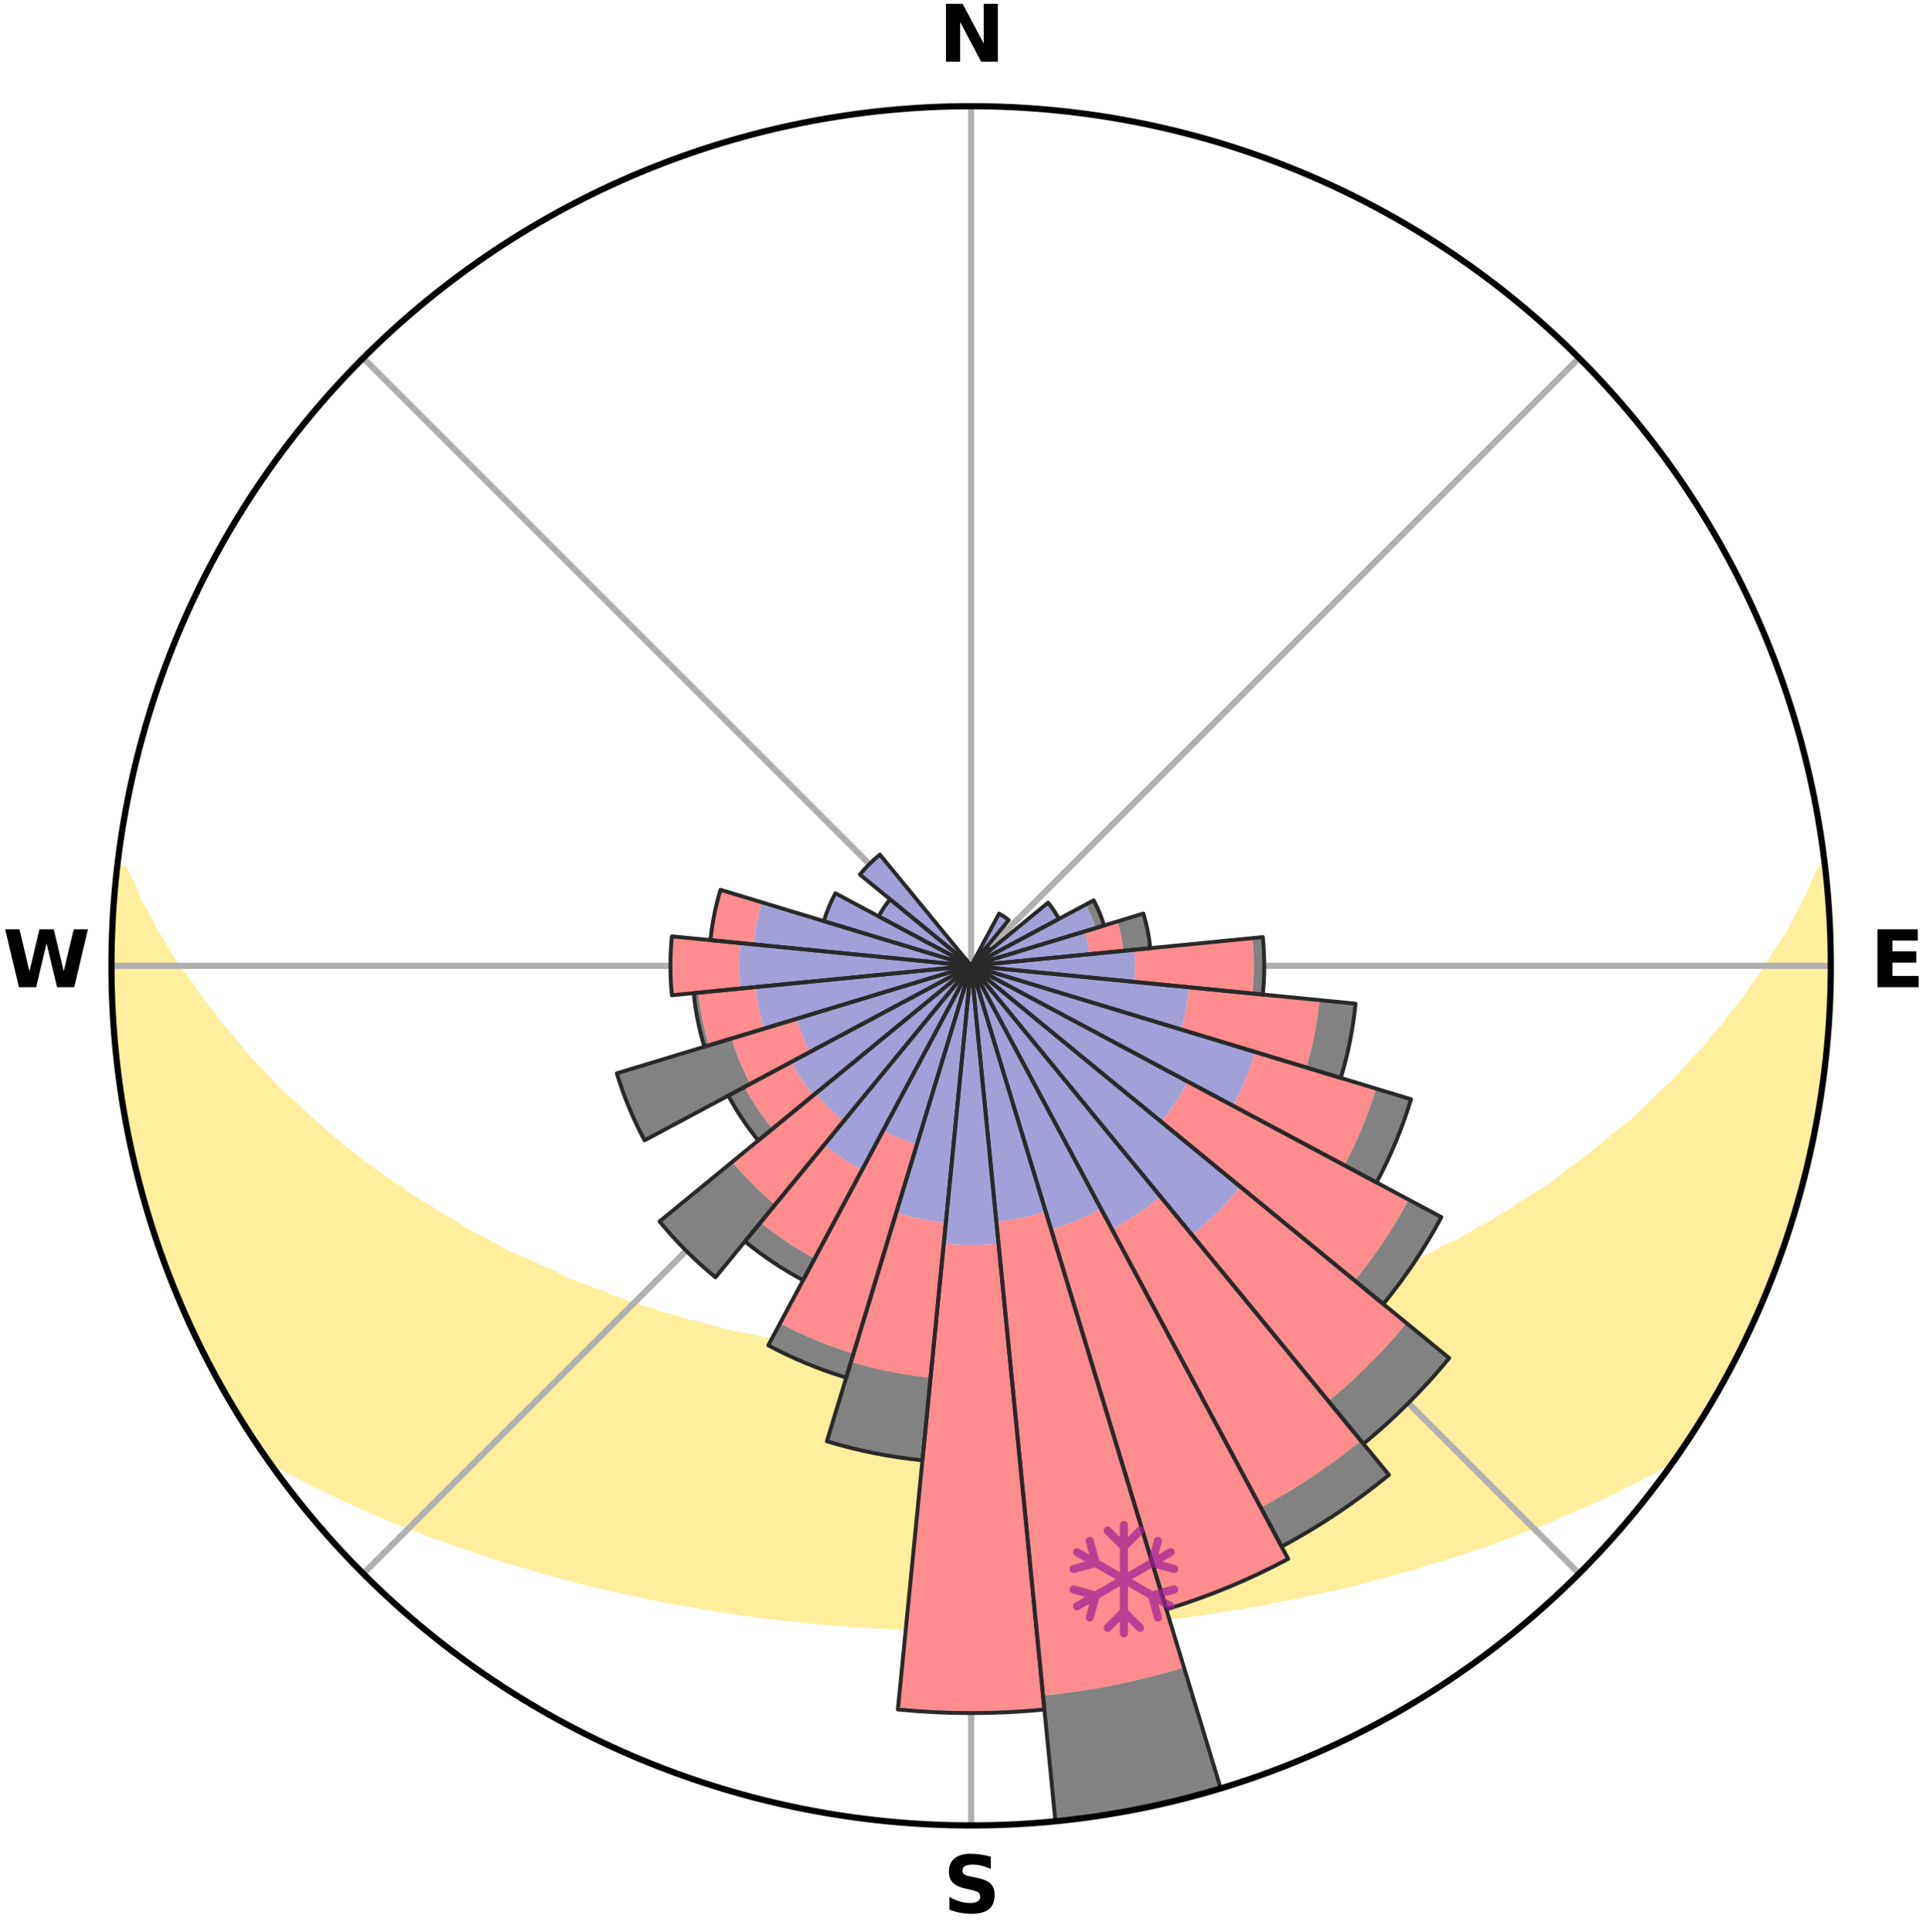 <?xml version="1.0" encoding="utf-8" standalone="no"?>
<!DOCTYPE svg PUBLIC "-//W3C//DTD SVG 1.1//EN"
  "http://www.w3.org/Graphics/SVG/1.1/DTD/svg11.dtd">
<svg xmlns:xlink="http://www.w3.org/1999/xlink" width="248.41pt" height="249.158pt" viewBox="0 0 248.41 249.158" xmlns="http://www.w3.org/2000/svg" version="1.1">
 <title>Ski Rose for Crévacol</title>
 <defs>
  <style type="text/css">*{stroke-linejoin: round; stroke-linecap: butt}</style>
 </defs>
 <g id="figure_1">
  <g id="patch_1">
   <path d="M 0 249.158 
L 248.41 249.158 
L 248.41 0 
L 0 0 
z
" style="fill: #ffffff"/>
  </g>
  <g id="axes_1">
   <g id="patch_2">
    <path d="M 236.135 124.579 
C 236.135 110.018 233.267 95.599 227.695 82.147 
C 222.122 68.695 213.955 56.471 203.659 46.175 
C 193.363 35.879 181.139 27.711 167.687 22.139 
C 154.235 16.567 139.815 13.699 125.255 13.699 
C 110.694 13.699 96.275 16.567 82.823 22.139 
C 69.371 27.711 57.147 35.879 46.851 46.175 
C 36.555 56.471 28.387 68.695 22.815 82.147 
C 17.243 95.599 14.375 110.018 14.375 124.579 
C 14.375 139.14 17.243 153.559 22.815 167.011 
C 28.387 180.463 36.555 192.687 46.851 202.983 
C 57.147 213.279 69.371 221.447 82.823 227.019 
C 96.275 232.591 110.694 235.459 125.255 235.459 
C 139.815 235.459 154.235 232.591 167.687 227.019 
C 181.139 221.447 193.363 213.279 203.659 202.983 
C 213.955 192.687 222.122 180.463 227.695 167.011 
C 233.267 153.559 236.135 139.14 236.135 124.579 
M 125.255 124.579 
C 125.255 124.579 125.255 124.579 125.255 124.579 
C 125.255 124.579 125.255 124.579 125.255 124.579 
C 125.255 124.579 125.255 124.579 125.255 124.579 
C 125.255 124.579 125.255 124.579 125.255 124.579 
C 125.255 124.579 125.255 124.579 125.255 124.579 
C 125.255 124.579 125.255 124.579 125.255 124.579 
C 125.255 124.579 125.255 124.579 125.255 124.579 
C 125.255 124.579 125.255 124.579 125.255 124.579 
C 125.255 124.579 125.255 124.579 125.255 124.579 
C 125.255 124.579 125.255 124.579 125.255 124.579 
C 125.255 124.579 125.255 124.579 125.255 124.579 
C 125.255 124.579 125.255 124.579 125.255 124.579 
C 125.255 124.579 125.255 124.579 125.255 124.579 
C 125.255 124.579 125.255 124.579 125.255 124.579 
C 125.255 124.579 125.255 124.579 125.255 124.579 
C 125.255 124.579 125.255 124.579 125.255 124.579 
z
" style="fill: #ffffff"/>
   </g>
   <g id="PolyCollection_1">
    <defs>
     <path id="mf06a919190" d="M 235.306 -137.118 
L 234.935 -137.076 
L 233.984 -135.048 
L 233.152 -133.071 
L 232.058 -131.111 
L 231.118 -129.201 
L 229.925 -127.32 
L 228.691 -125.482 
L 227.632 -123.686 
L 226.327 -121.932 
L 225.203 -120.215 
L 223.836 -118.55 
L 222.655 -116.913 
L 221.236 -115.337 
L 220.004 -113.784 
L 218.539 -112.298 
L 217.263 -110.828 
L 215.967 -109.399 
L 214.445 -108.049 
L 213.114 -106.704 
L 211.766 -105.4 
L 210.404 -104.137 
L 208.828 -102.966 
L 207.442 -101.787 
L 206.045 -100.648 
L 204.639 -99.549 
L 203.225 -98.491 
L 201.804 -97.472 
L 200.566 -96.421 
L 199.133 -95.478 
L 197.697 -94.573 
L 196.259 -93.706 
L 194.998 -92.795 
L 193.557 -92 
L 192.29 -91.157 
L 190.851 -90.432 
L 189.581 -89.653 
L 188.31 -88.904 
L 186.879 -88.279 
L 185.611 -87.593 
L 184.345 -86.935 
L 183.08 -86.305 
L 181.819 -85.704 
L 180.561 -85.13 
L 179.307 -84.582 
L 178.059 -84.061 
L 176.816 -83.565 
L 175.58 -83.094 
L 174.351 -82.647 
L 173.249 -82.117 
L 172.032 -81.715 
L 170.824 -81.335 
L 169.734 -80.869 
L 168.541 -80.531 
L 167.459 -80.105 
L 166.283 -79.804 
L 165.212 -79.416 
L 164.144 -79.045 
L 162.994 -78.797 
L 161.939 -78.461 
L 160.888 -78.141 
L 159.766 -77.939 
L 158.729 -77.65 
L 157.697 -77.375 
L 156.671 -77.114 
L 155.65 -76.868 
L 154.635 -76.634 
L 153.627 -76.414 
L 152.624 -76.205 
L 151.627 -76.008 
L 150.636 -75.823 
L 149.651 -75.648 
L 148.672 -75.483 
L 147.7 -75.328 
L 146.733 -75.183 
L 145.772 -75.046 
L 144.817 -74.917 
L 143.868 -74.796 
L 142.924 -74.683 
L 142.007 -74.513 
L 141.071 -74.416 
L 140.14 -74.326 
L 139.215 -74.241 
L 138.307 -74.111 
L 137.388 -74.041 
L 136.473 -73.976 
L 135.562 -73.915 
L 134.662 -73.822 
L 133.757 -73.774 
L 132.854 -73.729 
L 131.958 -73.662 
L 131.06 -73.629 
L 130.164 -73.599 
L 129.27 -73.556 
L 128.377 -73.537 
L 127.484 -73.521 
L 126.592 -73.503 
L 125.701 -73.496 
L 124.809 -73.496 
L 123.917 -73.504 
L 123.026 -73.523 
L 122.133 -73.541 
L 121.24 -73.562 
L 120.347 -73.605 
L 119.451 -73.637 
L 118.553 -73.672 
L 117.657 -73.74 
L 116.755 -73.786 
L 115.85 -73.836 
L 114.95 -73.93 
L 114.04 -73.992 
L 113.126 -74.059 
L 112.208 -74.13 
L 111.3 -74.261 
L 110.375 -74.347 
L 109.446 -74.438 
L 108.511 -74.536 
L 107.594 -74.707 
L 106.651 -74.822 
L 105.703 -74.944 
L 104.749 -75.073 
L 103.789 -75.211 
L 102.824 -75.358 
L 101.852 -75.514 
L 100.917 -75.764 
L 99.936 -75.942 
L 98.949 -76.131 
L 97.957 -76.33 
L 96.958 -76.541 
L 95.954 -76.764 
L 94.883 -76.904 
L 93.863 -77.151 
L 92.838 -77.413 
L 91.808 -77.688 
L 90.772 -77.978 
L 89.731 -78.283 
L 88.603 -78.501 
L 87.549 -78.838 
L 86.49 -79.191 
L 85.334 -79.457 
L 84.264 -79.846 
L 83.09 -80.146 
L 82.01 -80.573 
L 80.819 -80.912 
L 79.73 -81.377 
L 78.524 -81.758 
L 77.428 -82.265 
L 76.208 -82.69 
L 74.981 -83.137 
L 73.747 -83.608 
L 72.506 -84.104 
L 71.397 -84.727 
L 70.149 -85.273 
L 68.897 -85.845 
L 67.64 -86.445 
L 66.23 -86.976 
L 64.965 -87.633 
L 63.699 -88.32 
L 62.432 -89.036 
L 61.001 -89.692 
L 59.733 -90.471 
L 58.467 -91.28 
L 57.031 -92.038 
L 55.769 -92.913 
L 54.333 -93.741 
L 52.898 -94.608 
L 51.649 -95.585 
L 50.221 -96.525 
L 48.797 -97.504 
L 47.378 -98.522 
L 45.966 -99.579 
L 44.562 -100.677 
L 43.168 -101.814 
L 41.784 -102.992 
L 40.413 -104.21 
L 39.054 -105.469 
L 37.71 -106.768 
L 36.176 -108.069 
L 34.865 -109.453 
L 33.572 -110.877 
L 32.089 -112.314 
L 30.837 -113.822 
L 29.609 -115.369 
L 28.192 -116.94 
L 27.014 -118.57 
L 25.65 -120.23 
L 24.528 -121.941 
L 23.225 -123.689 
L 21.956 -125.481 
L 20.934 -127.311 
L 19.741 -129.186 
L 18.8 -131.09 
L 17.702 -133.044 
L 16.864 -135.016 
L 15.901 -137.038 
L 15.098 -137.13 
L 15.098 -137.13 
L 14.964 -135.199 
L 14.736 -133.277 
L 14.668 -131.343 
L 14.507 -129.414 
L 14.443 -127.481 
L 14.472 -125.546 
L 14.41 -123.612 
L 14.504 -121.679 
L 14.507 -119.744 
L 14.599 -117.811 
L 14.853 -115.89 
L 14.887 -113.952 
L 15.135 -112.032 
L 15.413 -110.118 
L 15.611 -108.193 
L 15.95 -106.288 
L 16.318 -104.389 
L 16.612 -102.475 
L 17.041 -100.589 
L 17.5 -98.709 
L 17.909 -96.818 
L 18.425 -94.953 
L 19.051 -93.12 
L 19.537 -91.246 
L 20.145 -89.41 
L 20.783 -87.584 
L 21.451 -85.768 
L 22.149 -83.964 
L 22.88 -82.174 
L 23.64 -80.396 
L 24.431 -78.631 
L 25.184 -76.848 
L 26.045 -75.115 
L 26.94 -73.4 
L 27.812 -71.672 
L 28.782 -69.997 
L 29.743 -68.318 
L 30.72 -66.648 
L 31.74 -65.004 
L 32.794 -63.38 
L 33.898 -61.791 
L 35.536 -60.583 
L 37.363 -59.543 
L 39.213 -58.557 
L 41.071 -57.616 
L 42.939 -56.723 
L 44.805 -55.868 
L 46.612 -55.002 
L 48.479 -54.227 
L 50.282 -53.433 
L 52.135 -52.724 
L 53.929 -51.998 
L 55.719 -51.303 
L 57.553 -50.696 
L 59.328 -50.063 
L 61.096 -49.459 
L 62.811 -48.828 
L 64.564 -48.281 
L 66.309 -47.759 
L 68.044 -47.263 
L 69.735 -46.744 
L 71.453 -46.297 
L 73.126 -45.82 
L 74.795 -45.372 
L 76.484 -44.993 
L 78.134 -44.583 
L 79.778 -44.2 
L 81.412 -43.831 
L 83.041 -43.488 
L 84.66 -43.158 
L 86.273 -42.852 
L 87.875 -42.557 
L 89.472 -42.285 
L 91.044 -41.987 
L 92.624 -41.742 
L 94.199 -41.518 
L 95.754 -41.27 
L 97.313 -41.069 
L 98.856 -40.852 
L 100.404 -40.685 
L 101.937 -40.497 
L 103.471 -40.348 
L 104.994 -40.188 
L 106.513 -40.042 
L 108.034 -39.935 
L 109.545 -39.814 
L 111.052 -39.706 
L 112.558 -39.623 
L 114.059 -39.538 
L 115.557 -39.466 
L 117.054 -39.405 
L 118.548 -39.356 
L 120.041 -39.331 
L 121.532 -39.303 
L 123.021 -39.287 
L 124.51 -39.28 
L 125.999 -39.279 
L 127.488 -39.285 
L 128.978 -39.3 
L 130.469 -39.326 
L 131.961 -39.364 
L 133.455 -39.413 
L 134.951 -39.475 
L 136.452 -39.529 
L 137.953 -39.613 
L 139.457 -39.709 
L 140.965 -39.817 
L 142.479 -39.921 
L 143.994 -40.054 
L 145.512 -40.201 
L 147.043 -40.331 
L 148.571 -40.504 
L 150.111 -40.666 
L 151.649 -40.868 
L 153.204 -41.048 
L 154.753 -41.279 
L 156.318 -41.496 
L 157.878 -41.759 
L 159.461 -41.998 
L 161.048 -42.26 
L 162.646 -42.531 
L 164.231 -42.864 
L 165.84 -43.177 
L 167.461 -43.501 
L 169.086 -43.851 
L 170.723 -44.214 
L 172.394 -44.553 
L 174.044 -44.963 
L 175.705 -45.388 
L 177.37 -45.842 
L 179.078 -46.266 
L 180.763 -46.76 
L 182.49 -47.231 
L 184.184 -47.782 
L 185.928 -48.303 
L 187.68 -48.851 
L 189.441 -49.426 
L 191.21 -50.03 
L 192.987 -50.663 
L 194.77 -51.326 
L 196.558 -52.02 
L 198.409 -52.691 
L 200.209 -53.45 
L 202.012 -54.244 
L 203.873 -55.024 
L 205.743 -55.836 
L 207.55 -56.74 
L 209.412 -57.637 
L 211.275 -58.573 
L 213.12 -59.562 
L 214.952 -60.599 
L 216.626 -61.781 
L 217.713 -63.383 
L 218.753 -65.014 
L 219.77 -66.66 
L 220.762 -68.321 
L 221.748 -69.986 
L 222.68 -71.682 
L 223.493 -73.44 
L 224.369 -75.162 
L 225.314 -76.853 
L 226.106 -78.619 
L 226.895 -80.384 
L 227.601 -82.186 
L 228.37 -83.961 
L 229.091 -85.756 
L 229.766 -87.57 
L 230.393 -89.4 
L 230.973 -91.246 
L 231.507 -93.106 
L 232.054 -94.961 
L 232.49 -96.846 
L 233.058 -98.698 
L 233.406 -100.603 
L 233.85 -102.485 
L 234.259 -104.376 
L 234.521 -106.294 
L 234.885 -108.195 
L 235.183 -110.107 
L 235.287 -112.042 
L 235.536 -113.96 
L 235.746 -115.883 
L 235.919 -117.811 
L 235.868 -119.75 
L 235.952 -121.68 
L 236.017 -123.612 
L 236.046 -125.546 
L 236.027 -127.48 
L 235.988 -129.414 
L 235.916 -131.347 
L 235.627 -133.266 
L 235.491 -135.194 
L 235.306 -137.118 
z
" style="stroke: #ffee9c"/>
    </defs>
    <g clip-path="url(#p771854d0a0)">
     <use xlink:href="#mf06a919190" x="0" y="249.158" style="fill: #ffee9c; stroke: #ffee9c"/>
    </g>
   </g>
   <g id="matplotlib.axis_1">
    <g id="xtick_1">
     <g id="line2d_1">
      <path d="M 125.255 124.579 
L 125.255 13.699 
" clip-path="url(#p771854d0a0)" style="fill: none; stroke: #b0b0b0; stroke-width: 0.8; stroke-linecap: square"/>
     </g>
     <g id="text_1">
      <!-- N -->
      <g transform="translate(121.07 7.958) scale(0.1 -0.1)">
       <defs>
        <path id="DejaVuSans-Bold-4e" d="M 588 4666 
L 1931 4666 
L 3628 1466 
L 3628 4666 
L 4769 4666 
L 4769 0 
L 3425 0 
L 1728 3200 
L 1728 0 
L 588 0 
L 588 4666 
z
" transform="scale(0.016)"/>
       </defs>
       <use xlink:href="#DejaVuSans-Bold-4e"/>
      </g>
     </g>
    </g>
    <g id="xtick_2">
     <g id="line2d_2">
      <path d="M 125.255 124.579 
L 203.659 46.175 
" clip-path="url(#p771854d0a0)" style="fill: none; stroke: #b0b0b0; stroke-width: 0.8; stroke-linecap: square"/>
     </g>
    </g>
    <g id="xtick_3">
     <g id="line2d_3">
      <path d="M 125.255 124.579 
L 236.135 124.579 
" clip-path="url(#p771854d0a0)" style="fill: none; stroke: #b0b0b0; stroke-width: 0.8; stroke-linecap: square"/>
     </g>
     <g id="text_2">
      <!-- E -->
      <g transform="translate(241.219 127.338) scale(0.1 -0.1)">
       <defs>
        <path id="DejaVuSans-Bold-45" d="M 588 4666 
L 3834 4666 
L 3834 3756 
L 1791 3756 
L 1791 2888 
L 3713 2888 
L 3713 1978 
L 1791 1978 
L 1791 909 
L 3903 909 
L 3903 0 
L 588 0 
L 588 4666 
z
" transform="scale(0.016)"/>
       </defs>
       <use xlink:href="#DejaVuSans-Bold-45"/>
      </g>
     </g>
    </g>
    <g id="xtick_4">
     <g id="line2d_4">
      <path d="M 125.255 124.579 
L 203.659 202.983 
" clip-path="url(#p771854d0a0)" style="fill: none; stroke: #b0b0b0; stroke-width: 0.8; stroke-linecap: square"/>
     </g>
    </g>
    <g id="xtick_5">
     <g id="line2d_5">
      <path d="M 125.255 124.579 
L 125.255 235.459 
" clip-path="url(#p771854d0a0)" style="fill: none; stroke: #b0b0b0; stroke-width: 0.8; stroke-linecap: square"/>
     </g>
     <g id="text_3">
      <!-- S -->
      <g transform="translate(121.654 246.718) scale(0.1 -0.1)">
       <defs>
        <path id="DejaVuSans-Bold-53" d="M 3834 4519 
L 3834 3531 
Q 3450 3703 3084 3790 
Q 2719 3878 2394 3878 
Q 1963 3878 1756 3759 
Q 1550 3641 1550 3391 
Q 1550 3203 1689 3098 
Q 1828 2994 2194 2919 
L 2706 2816 
Q 3484 2659 3812 2340 
Q 4141 2022 4141 1434 
Q 4141 663 3683 286 
Q 3225 -91 2284 -91 
Q 1841 -91 1394 -6 
Q 947 78 500 244 
L 500 1259 
Q 947 1022 1364 901 
Q 1781 781 2169 781 
Q 2563 781 2772 912 
Q 2981 1044 2981 1288 
Q 2981 1506 2839 1625 
Q 2697 1744 2272 1838 
L 1806 1941 
Q 1106 2091 782 2419 
Q 459 2747 459 3303 
Q 459 4000 909 4375 
Q 1359 4750 2203 4750 
Q 2588 4750 2994 4692 
Q 3400 4634 3834 4519 
z
" transform="scale(0.016)"/>
       </defs>
       <use xlink:href="#DejaVuSans-Bold-53"/>
      </g>
     </g>
    </g>
    <g id="xtick_6">
     <g id="line2d_6">
      <path d="M 125.255 124.579 
L 46.851 202.983 
" clip-path="url(#p771854d0a0)" style="fill: none; stroke: #b0b0b0; stroke-width: 0.8; stroke-linecap: square"/>
     </g>
    </g>
    <g id="xtick_7">
     <g id="line2d_7">
      <path d="M 125.255 124.579 
L 14.375 124.579 
" clip-path="url(#p771854d0a0)" style="fill: none; stroke: #b0b0b0; stroke-width: 0.8; stroke-linecap: square"/>
     </g>
     <g id="text_4">
      <!-- W -->
      <g transform="translate(0.36 127.338) scale(0.1 -0.1)">
       <defs>
        <path id="DejaVuSans-Bold-57" d="M 191 4666 
L 1344 4666 
L 2150 1275 
L 2950 4666 
L 4109 4666 
L 4909 1275 
L 5716 4666 
L 6859 4666 
L 5759 0 
L 4372 0 
L 3525 3547 
L 2688 0 
L 1300 0 
L 191 4666 
z
" transform="scale(0.016)"/>
       </defs>
       <use xlink:href="#DejaVuSans-Bold-57"/>
      </g>
     </g>
    </g>
    <g id="xtick_8">
     <g id="line2d_8">
      <path d="M 125.255 124.579 
L 46.851 46.175 
" clip-path="url(#p771854d0a0)" style="fill: none; stroke: #b0b0b0; stroke-width: 0.8; stroke-linecap: square"/>
     </g>
    </g>
   </g>
   <g id="matplotlib.axis_2"/>
   <g id="patch_3">
    <path d="M 125.255 124.579 
C 125.255 124.579 125.255 124.579 125.255 124.579 
C 125.255 124.579 125.255 124.579 125.255 124.579 
L 125.255 124.579 
C 125.255 124.579 125.255 124.579 125.255 124.579 
C 125.255 124.579 125.255 124.579 125.255 124.579 
z
" clip-path="url(#p771854d0a0)" style="fill: #d9d9d9"/>
   </g>
   <g id="patch_4">
    <path d="M 125.255 124.579 
C 125.255 124.579 125.255 124.579 125.255 124.579 
C 125.255 124.579 125.255 124.579 125.255 124.579 
L 125.255 124.579 
C 125.255 124.579 125.255 124.579 125.255 124.579 
C 125.255 124.579 125.255 124.579 125.255 124.579 
z
" clip-path="url(#p771854d0a0)" style="fill: #d9d9d9"/>
   </g>
   <g id="patch_5">
    <path d="M 125.255 124.579 
C 125.255 124.579 125.255 124.579 125.255 124.579 
C 125.255 124.579 125.255 124.579 125.255 124.579 
L 125.255 124.579 
C 125.255 124.579 125.255 124.579 125.255 124.579 
C 125.255 124.579 125.255 124.579 125.255 124.579 
z
" clip-path="url(#p771854d0a0)" style="fill: #d9d9d9"/>
   </g>
   <g id="patch_6">
    <path d="M 125.255 124.579 
C 125.255 124.579 125.255 124.579 125.255 124.579 
C 125.255 124.579 125.255 124.579 125.255 124.579 
L 125.255 124.579 
C 125.255 124.579 125.255 124.579 125.255 124.579 
C 125.255 124.579 125.255 124.579 125.255 124.579 
z
" clip-path="url(#p771854d0a0)" style="fill: #d9d9d9"/>
   </g>
   <g id="patch_7">
    <path d="M 125.255 124.579 
C 125.255 124.579 125.255 124.579 125.255 124.579 
C 125.255 124.579 125.255 124.579 125.255 124.579 
L 125.255 124.579 
C 125.255 124.579 125.255 124.579 125.255 124.579 
C 125.255 124.579 125.255 124.579 125.255 124.579 
z
" clip-path="url(#p771854d0a0)" style="fill: #d9d9d9"/>
   </g>
   <g id="patch_8">
    <path d="M 125.255 124.579 
C 125.255 124.579 125.255 124.579 125.255 124.579 
C 125.255 124.579 125.255 124.579 125.255 124.579 
L 125.255 124.579 
C 125.255 124.579 125.255 124.579 125.255 124.579 
C 125.255 124.579 125.255 124.579 125.255 124.579 
z
" clip-path="url(#p771854d0a0)" style="fill: #d9d9d9"/>
   </g>
   <g id="patch_9">
    <path d="M 125.255 124.579 
C 125.255 124.579 125.255 124.579 125.255 124.579 
C 125.255 124.579 125.255 124.579 125.255 124.579 
L 125.255 124.579 
C 125.255 124.579 125.255 124.579 125.255 124.579 
C 125.255 124.579 125.255 124.579 125.255 124.579 
z
" clip-path="url(#p771854d0a0)" style="fill: #d9d9d9"/>
   </g>
   <g id="patch_10">
    <path d="M 125.255 124.579 
C 125.255 124.579 125.255 124.579 125.255 124.579 
C 125.255 124.579 125.255 124.579 125.255 124.579 
L 125.255 124.579 
C 125.255 124.579 125.255 124.579 125.255 124.579 
C 125.255 124.579 125.255 124.579 125.255 124.579 
z
" clip-path="url(#p771854d0a0)" style="fill: #d9d9d9"/>
   </g>
   <g id="patch_11">
    <path d="M 125.255 124.579 
C 125.255 124.579 125.255 124.579 125.255 124.579 
C 125.255 124.579 125.255 124.579 125.255 124.579 
L 125.255 124.579 
C 125.255 124.579 125.255 124.579 125.255 124.579 
C 125.255 124.579 125.255 124.579 125.255 124.579 
z
" clip-path="url(#p771854d0a0)" style="fill: #d9d9d9"/>
   </g>
   <g id="patch_12">
    <path d="M 125.255 124.579 
C 125.255 124.579 125.255 124.579 125.255 124.579 
C 125.255 124.579 125.255 124.579 125.255 124.579 
L 125.255 124.579 
C 125.255 124.579 125.255 124.579 125.255 124.579 
C 125.255 124.579 125.255 124.579 125.255 124.579 
z
" clip-path="url(#p771854d0a0)" style="fill: #d9d9d9"/>
   </g>
   <g id="patch_13">
    <path d="M 125.255 124.579 
C 125.255 124.579 125.255 124.579 125.255 124.579 
C 125.255 124.579 125.255 124.579 125.255 124.579 
L 125.255 124.579 
C 125.255 124.579 125.255 124.579 125.255 124.579 
C 125.255 124.579 125.255 124.579 125.255 124.579 
z
" clip-path="url(#p771854d0a0)" style="fill: #d9d9d9"/>
   </g>
   <g id="patch_14">
    <path d="M 125.255 124.579 
C 125.255 124.579 125.255 124.579 125.255 124.579 
C 125.255 124.579 125.255 124.579 125.255 124.579 
L 125.255 124.579 
C 125.255 124.579 125.255 124.579 125.255 124.579 
C 125.255 124.579 125.255 124.579 125.255 124.579 
z
" clip-path="url(#p771854d0a0)" style="fill: #d9d9d9"/>
   </g>
   <g id="patch_15">
    <path d="M 125.255 124.579 
C 125.255 124.579 125.255 124.579 125.255 124.579 
C 125.255 124.579 125.255 124.579 125.255 124.579 
L 125.255 124.579 
C 125.255 124.579 125.255 124.579 125.255 124.579 
C 125.255 124.579 125.255 124.579 125.255 124.579 
z
" clip-path="url(#p771854d0a0)" style="fill: #d9d9d9"/>
   </g>
   <g id="patch_16">
    <path d="M 125.255 124.579 
C 125.255 124.579 125.255 124.579 125.255 124.579 
C 125.255 124.579 125.255 124.579 125.255 124.579 
L 125.255 124.579 
C 125.255 124.579 125.255 124.579 125.255 124.579 
C 125.255 124.579 125.255 124.579 125.255 124.579 
z
" clip-path="url(#p771854d0a0)" style="fill: #d9d9d9"/>
   </g>
   <g id="patch_17">
    <path d="M 125.255 124.579 
C 125.255 124.579 125.255 124.579 125.255 124.579 
C 125.255 124.579 125.255 124.579 125.255 124.579 
L 125.255 124.579 
C 125.255 124.579 125.255 124.579 125.255 124.579 
C 125.255 124.579 125.255 124.579 125.255 124.579 
z
" clip-path="url(#p771854d0a0)" style="fill: #d9d9d9"/>
   </g>
   <g id="patch_18">
    <path d="M 125.255 124.579 
C 125.255 124.579 125.255 124.579 125.255 124.579 
C 125.255 124.579 125.255 124.579 125.255 124.579 
L 125.255 124.579 
C 125.255 124.579 125.255 124.579 125.255 124.579 
C 125.255 124.579 125.255 124.579 125.255 124.579 
z
" clip-path="url(#p771854d0a0)" style="fill: #d9d9d9"/>
   </g>
   <g id="patch_19">
    <path d="M 125.255 124.579 
C 125.255 124.579 125.255 124.579 125.255 124.579 
C 125.255 124.579 125.255 124.579 125.255 124.579 
L 125.255 124.579 
C 125.255 124.579 125.255 124.579 125.255 124.579 
C 125.255 124.579 125.255 124.579 125.255 124.579 
z
" clip-path="url(#p771854d0a0)" style="fill: #d9d9d9"/>
   </g>
   <g id="patch_20">
    <path d="M 125.255 124.579 
C 125.255 124.579 125.255 124.579 125.255 124.579 
C 125.255 124.579 125.255 124.579 125.255 124.579 
L 125.255 124.579 
C 125.255 124.579 125.255 124.579 125.255 124.579 
C 125.255 124.579 125.255 124.579 125.255 124.579 
z
" clip-path="url(#p771854d0a0)" style="fill: #d9d9d9"/>
   </g>
   <g id="patch_21">
    <path d="M 125.255 124.579 
C 125.255 124.579 125.255 124.579 125.255 124.579 
C 125.255 124.579 125.255 124.579 125.255 124.579 
L 125.255 124.579 
C 125.255 124.579 125.255 124.579 125.255 124.579 
C 125.255 124.579 125.255 124.579 125.255 124.579 
z
" clip-path="url(#p771854d0a0)" style="fill: #d9d9d9"/>
   </g>
   <g id="patch_22">
    <path d="M 125.255 124.579 
C 125.255 124.579 125.255 124.579 125.255 124.579 
C 125.255 124.579 125.255 124.579 125.255 124.579 
L 125.255 124.579 
C 125.255 124.579 125.255 124.579 125.255 124.579 
C 125.255 124.579 125.255 124.579 125.255 124.579 
z
" clip-path="url(#p771854d0a0)" style="fill: #d9d9d9"/>
   </g>
   <g id="patch_23">
    <path d="M 125.255 124.579 
C 125.255 124.579 125.255 124.579 125.255 124.579 
C 125.255 124.579 125.255 124.579 125.255 124.579 
L 125.255 124.579 
C 125.255 124.579 125.255 124.579 125.255 124.579 
C 125.255 124.579 125.255 124.579 125.255 124.579 
z
" clip-path="url(#p771854d0a0)" style="fill: #d9d9d9"/>
   </g>
   <g id="patch_24">
    <path d="M 125.255 124.579 
C 125.255 124.579 125.255 124.579 125.255 124.579 
C 125.255 124.579 125.255 124.579 125.255 124.579 
L 125.255 124.579 
C 125.255 124.579 125.255 124.579 125.255 124.579 
C 125.255 124.579 125.255 124.579 125.255 124.579 
z
" clip-path="url(#p771854d0a0)" style="fill: #d9d9d9"/>
   </g>
   <g id="patch_25">
    <path d="M 125.255 124.579 
C 125.255 124.579 125.255 124.579 125.255 124.579 
C 125.255 124.579 125.255 124.579 125.255 124.579 
L 125.255 124.579 
C 125.255 124.579 125.255 124.579 125.255 124.579 
C 125.255 124.579 125.255 124.579 125.255 124.579 
z
" clip-path="url(#p771854d0a0)" style="fill: #d9d9d9"/>
   </g>
   <g id="patch_26">
    <path d="M 125.255 124.579 
C 125.255 124.579 125.255 124.579 125.255 124.579 
C 125.255 124.579 125.255 124.579 125.255 124.579 
L 125.255 124.579 
C 125.255 124.579 125.255 124.579 125.255 124.579 
C 125.255 124.579 125.255 124.579 125.255 124.579 
z
" clip-path="url(#p771854d0a0)" style="fill: #d9d9d9"/>
   </g>
   <g id="patch_27">
    <path d="M 125.255 124.579 
C 125.255 124.579 125.255 124.579 125.255 124.579 
C 125.255 124.579 125.255 124.579 125.255 124.579 
L 125.255 124.579 
C 125.255 124.579 125.255 124.579 125.255 124.579 
C 125.255 124.579 125.255 124.579 125.255 124.579 
z
" clip-path="url(#p771854d0a0)" style="fill: #d9d9d9"/>
   </g>
   <g id="patch_28">
    <path d="M 125.255 124.579 
C 125.255 124.579 125.255 124.579 125.255 124.579 
C 125.255 124.579 125.255 124.579 125.255 124.579 
L 125.255 124.579 
C 125.255 124.579 125.255 124.579 125.255 124.579 
C 125.255 124.579 125.255 124.579 125.255 124.579 
z
" clip-path="url(#p771854d0a0)" style="fill: #d9d9d9"/>
   </g>
   <g id="patch_29">
    <path d="M 125.255 124.579 
C 125.255 124.579 125.255 124.579 125.255 124.579 
C 125.255 124.579 125.255 124.579 125.255 124.579 
L 125.255 124.579 
C 125.255 124.579 125.255 124.579 125.255 124.579 
C 125.255 124.579 125.255 124.579 125.255 124.579 
z
" clip-path="url(#p771854d0a0)" style="fill: #d9d9d9"/>
   </g>
   <g id="patch_30">
    <path d="M 125.255 124.579 
C 125.255 124.579 125.255 124.579 125.255 124.579 
C 125.255 124.579 125.255 124.579 125.255 124.579 
L 125.255 124.579 
C 125.255 124.579 125.255 124.579 125.255 124.579 
C 125.255 124.579 125.255 124.579 125.255 124.579 
z
" clip-path="url(#p771854d0a0)" style="fill: #d9d9d9"/>
   </g>
   <g id="patch_31">
    <path d="M 125.255 124.579 
C 125.255 124.579 125.255 124.579 125.255 124.579 
C 125.255 124.579 125.255 124.579 125.255 124.579 
L 125.255 124.579 
C 125.255 124.579 125.255 124.579 125.255 124.579 
C 125.255 124.579 125.255 124.579 125.255 124.579 
z
" clip-path="url(#p771854d0a0)" style="fill: #d9d9d9"/>
   </g>
   <g id="patch_32">
    <path d="M 125.255 124.579 
C 125.255 124.579 125.255 124.579 125.255 124.579 
C 125.255 124.579 125.255 124.579 125.255 124.579 
L 125.255 124.579 
C 125.255 124.579 125.255 124.579 125.255 124.579 
C 125.255 124.579 125.255 124.579 125.255 124.579 
z
" clip-path="url(#p771854d0a0)" style="fill: #d9d9d9"/>
   </g>
   <g id="patch_33">
    <path d="M 125.255 124.579 
C 125.255 124.579 125.255 124.579 125.255 124.579 
C 125.255 124.579 125.255 124.579 125.255 124.579 
L 125.255 124.579 
C 125.255 124.579 125.255 124.579 125.255 124.579 
C 125.255 124.579 125.255 124.579 125.255 124.579 
z
" clip-path="url(#p771854d0a0)" style="fill: #d9d9d9"/>
   </g>
   <g id="patch_34">
    <path d="M 125.255 124.579 
C 125.255 124.579 125.255 124.579 125.255 124.579 
C 125.255 124.579 125.255 124.579 125.255 124.579 
L 125.255 124.579 
C 125.255 124.579 125.255 124.579 125.255 124.579 
C 125.255 124.579 125.255 124.579 125.255 124.579 
z
" clip-path="url(#p771854d0a0)" style="fill: #d9d9d9"/>
   </g>
   <g id="patch_35">
    <path d="M 125.255 124.579 
C 125.255 124.579 125.255 124.579 125.255 124.579 
C 125.255 124.579 125.255 124.579 125.255 124.579 
L 125.255 124.579 
C 125.255 124.579 125.255 124.579 125.255 124.579 
C 125.255 124.579 125.255 124.579 125.255 124.579 
z
" clip-path="url(#p771854d0a0)" style="fill: #a1a1d8"/>
   </g>
   <g id="patch_36">
    <path d="M 125.255 124.579 
C 125.255 124.579 125.255 124.579 125.255 124.579 
C 125.255 124.579 125.255 124.579 125.255 124.579 
L 125.255 124.579 
C 125.255 124.579 125.255 124.579 125.255 124.579 
C 125.255 124.579 125.255 124.579 125.255 124.579 
z
" clip-path="url(#p771854d0a0)" style="fill: #a1a1d8"/>
   </g>
   <g id="patch_37">
    <path d="M 125.255 124.579 
C 125.255 124.579 125.255 124.579 125.255 124.579 
C 125.255 124.579 125.255 124.579 125.255 124.579 
L 125.255 124.579 
C 125.255 124.579 125.255 124.579 125.255 124.579 
C 125.255 124.579 125.255 124.579 125.255 124.579 
z
" clip-path="url(#p771854d0a0)" style="fill: #a1a1d8"/>
   </g>
   <g id="patch_38">
    <path d="M 125.255 124.579 
C 125.255 124.579 125.255 124.579 125.255 124.579 
C 125.255 124.579 125.255 124.579 125.255 124.579 
L 130.096 118.68 
C 129.903 118.522 129.702 118.373 129.494 118.234 
C 129.287 118.096 129.072 117.967 128.852 117.849 
z
" clip-path="url(#p771854d0a0)" style="fill: #a1a1d8"/>
   </g>
   <g id="patch_39">
    <path d="M 125.255 124.579 
C 125.255 124.579 125.255 124.579 125.255 124.579 
C 125.255 124.579 125.255 124.579 125.255 124.579 
L 127.697 122.575 
C 127.632 122.495 127.562 122.418 127.489 122.345 
C 127.416 122.272 127.339 122.202 127.259 122.137 
z
" clip-path="url(#p771854d0a0)" style="fill: #a1a1d8"/>
   </g>
   <g id="patch_40">
    <path d="M 125.255 124.579 
C 125.255 124.579 125.255 124.579 125.255 124.579 
C 125.255 124.579 125.255 124.579 125.255 124.579 
L 136.573 118.529 
C 136.375 118.159 136.159 117.798 135.926 117.449 
C 135.692 117.1 135.442 116.762 135.175 116.438 
z
" clip-path="url(#p771854d0a0)" style="fill: #a1a1d8"/>
   </g>
   <g id="patch_41">
    <path d="M 125.255 124.579 
C 125.255 124.579 125.255 124.579 125.255 124.579 
C 125.255 124.579 125.255 124.579 125.255 124.579 
L 141.301 119.712 
C 141.141 119.186 140.956 118.669 140.746 118.162 
C 140.536 117.655 140.301 117.159 140.043 116.675 
z
" clip-path="url(#p771854d0a0)" style="fill: #a1a1d8"/>
   </g>
   <g id="patch_42">
    <path d="M 125.255 124.579 
C 125.255 124.579 125.255 124.579 125.255 124.579 
C 125.255 124.579 125.255 124.579 125.255 124.579 
L 140.497 123.078 
C 140.448 122.579 140.374 122.083 140.276 121.591 
C 140.179 121.099 140.057 120.613 139.911 120.133 
z
" clip-path="url(#p771854d0a0)" style="fill: #a1a1d8"/>
   </g>
   <g id="patch_43">
    <path d="M 125.255 124.579 
C 125.255 124.579 125.255 124.579 125.255 124.579 
C 125.255 124.579 125.255 124.579 125.255 124.579 
L 146.308 126.653 
C 146.376 125.963 146.41 125.271 146.41 124.579 
C 146.41 123.887 146.376 123.195 146.308 122.506 
z
" clip-path="url(#p771854d0a0)" style="fill: #a1a1d8"/>
   </g>
   <g id="patch_44">
    <path d="M 125.255 124.579 
C 125.255 124.579 125.255 124.579 125.255 124.579 
C 125.255 124.579 125.255 124.579 125.255 124.579 
L 152.325 132.791 
C 152.594 131.905 152.819 131.006 152.999 130.098 
C 153.18 129.19 153.316 128.273 153.407 127.352 
z
" clip-path="url(#p771854d0a0)" style="fill: #a1a1d8"/>
   </g>
   <g id="patch_45">
    <path d="M 125.255 124.579 
C 125.255 124.579 125.255 124.579 125.255 124.579 
C 125.255 124.579 125.255 124.579 125.255 124.579 
L 159.038 142.636 
C 159.629 141.531 160.165 140.396 160.645 139.238 
C 161.125 138.08 161.547 136.898 161.911 135.699 
z
" clip-path="url(#p771854d0a0)" style="fill: #a1a1d8"/>
   </g>
   <g id="patch_46">
    <path d="M 125.255 124.579 
C 125.255 124.579 125.255 124.579 125.255 124.579 
C 125.255 124.579 125.255 124.579 125.255 124.579 
L 149.779 144.706 
C 150.438 143.903 151.057 143.068 151.634 142.205 
C 152.211 141.341 152.745 140.45 153.234 139.534 
z
" clip-path="url(#p771854d0a0)" style="fill: #a1a1d8"/>
   </g>
   <g id="patch_47">
    <path d="M 125.255 124.579 
C 125.255 124.579 125.255 124.579 125.255 124.579 
C 125.255 124.579 125.255 124.579 125.255 124.579 
L 153.753 159.304 
C 154.89 158.372 155.98 157.384 157.02 156.344 
C 158.059 155.304 159.047 154.214 159.98 153.077 
z
" clip-path="url(#p771854d0a0)" style="fill: #a1a1d8"/>
   </g>
   <g id="patch_48">
    <path d="M 125.255 124.579 
C 125.255 124.579 125.255 124.579 125.255 124.579 
C 125.255 124.579 125.255 124.579 125.255 124.579 
L 143.414 158.553 
C 144.526 157.958 145.608 157.31 146.657 156.609 
C 147.705 155.909 148.719 155.157 149.693 154.357 
z
" clip-path="url(#p771854d0a0)" style="fill: #a1a1d8"/>
   </g>
   <g id="patch_49">
    <path d="M 125.255 124.579 
C 125.255 124.579 125.255 124.579 125.255 124.579 
C 125.255 124.579 125.255 124.579 125.255 124.579 
L 135.577 158.606 
C 136.691 158.268 137.787 157.876 138.862 157.43 
C 139.938 156.985 140.99 156.487 142.017 155.938 
z
" clip-path="url(#p771854d0a0)" style="fill: #a1a1d8"/>
   </g>
   <g id="patch_50">
    <path d="M 125.255 124.579 
C 125.255 124.579 125.255 124.579 125.255 124.579 
C 125.255 124.579 125.255 124.579 125.255 124.579 
L 128.505 157.581 
C 129.585 157.474 130.66 157.315 131.724 157.103 
C 132.789 156.891 133.842 156.628 134.881 156.312 
z
" clip-path="url(#p771854d0a0)" style="fill: #a1a1d8"/>
   </g>
   <g id="patch_51">
    <path d="M 125.255 124.579 
C 125.255 124.579 125.255 124.579 125.255 124.579 
C 125.255 124.579 125.255 124.579 125.255 124.579 
L 121.726 160.405 
C 122.899 160.521 124.077 160.579 125.255 160.579 
C 126.433 160.579 127.611 160.521 128.783 160.405 
z
" clip-path="url(#p771854d0a0)" style="fill: #a1a1d8"/>
   </g>
   <g id="patch_52">
    <path d="M 125.255 124.579 
C 125.255 124.579 125.255 124.579 125.255 124.579 
C 125.255 124.579 125.255 124.579 125.255 124.579 
L 115.592 156.432 
C 116.635 156.749 117.692 157.013 118.761 157.226 
C 119.83 157.439 120.908 157.598 121.992 157.705 
z
" clip-path="url(#p771854d0a0)" style="fill: #a1a1d8"/>
   </g>
   <g id="patch_53">
    <path d="M 125.255 124.579 
C 125.255 124.579 125.255 124.579 125.255 124.579 
C 125.255 124.579 125.255 124.579 125.255 124.579 
L 113.896 145.83 
C 114.592 146.202 115.305 146.539 116.034 146.841 
C 116.762 147.143 117.505 147.408 118.26 147.637 
z
" clip-path="url(#p771854d0a0)" style="fill: #a1a1d8"/>
   </g>
   <g id="patch_54">
    <path d="M 125.255 124.579 
C 125.255 124.579 125.255 124.579 125.255 124.579 
C 125.255 124.579 125.255 124.579 125.255 124.579 
L 106.311 147.662 
C 107.066 148.282 107.852 148.865 108.665 149.408 
C 109.477 149.951 110.316 150.454 111.178 150.915 
z
" clip-path="url(#p771854d0a0)" style="fill: #a1a1d8"/>
   </g>
   <g id="patch_55">
    <path d="M 125.255 124.579 
C 125.255 124.579 125.255 124.579 125.255 124.579 
C 125.255 124.579 125.255 124.579 125.255 124.579 
L 105.239 141.005 
C 105.777 141.661 106.346 142.289 106.946 142.888 
C 107.545 143.488 108.173 144.057 108.828 144.595 
z
" clip-path="url(#p771854d0a0)" style="fill: #a1a1d8"/>
   </g>
   <g id="patch_56">
    <path d="M 125.255 124.579 
C 125.255 124.579 125.255 124.579 125.255 124.579 
C 125.255 124.579 125.255 124.579 125.255 124.579 
L 102.054 136.98 
C 102.46 137.74 102.903 138.479 103.381 139.195 
C 103.859 139.911 104.373 140.603 104.919 141.268 
z
" clip-path="url(#p771854d0a0)" style="fill: #a1a1d8"/>
   </g>
   <g id="patch_57">
    <path d="M 125.255 124.579 
C 125.255 124.579 125.255 124.579 125.255 124.579 
C 125.255 124.579 125.255 124.579 125.255 124.579 
L 102.697 131.422 
C 102.921 132.16 103.181 132.887 103.477 133.6 
C 103.772 134.313 104.102 135.011 104.466 135.691 
z
" clip-path="url(#p771854d0a0)" style="fill: #a1a1d8"/>
   </g>
   <g id="patch_58">
    <path d="M 125.255 124.579 
C 125.255 124.579 125.255 124.579 125.255 124.579 
C 125.255 124.579 125.255 124.579 125.255 124.579 
L 97.456 127.317 
C 97.546 128.227 97.68 129.132 97.859 130.029 
C 98.037 130.925 98.259 131.813 98.525 132.688 
z
" clip-path="url(#p771854d0a0)" style="fill: #a1a1d8"/>
   </g>
   <g id="patch_59">
    <path d="M 125.255 124.579 
C 125.255 124.579 125.255 124.579 125.255 124.579 
C 125.255 124.579 125.255 124.579 125.255 124.579 
L 95.509 121.649 
C 95.413 122.623 95.365 123.601 95.365 124.579 
C 95.365 125.557 95.413 126.535 95.509 127.509 
z
" clip-path="url(#p771854d0a0)" style="fill: #a1a1d8"/>
   </g>
   <g id="patch_60">
    <path d="M 125.255 124.579 
C 125.255 124.579 125.255 124.579 125.255 124.579 
C 125.255 124.579 125.255 124.579 125.255 124.579 
L 98.269 116.393 
C 98.001 117.276 97.777 118.172 97.597 119.078 
C 97.417 119.983 97.281 120.896 97.191 121.815 
z
" clip-path="url(#p771854d0a0)" style="fill: #a1a1d8"/>
   </g>
   <g id="patch_61">
    <path d="M 125.255 124.579 
C 125.255 124.579 125.255 124.579 125.255 124.579 
C 125.255 124.579 125.255 124.579 125.255 124.579 
L 107.743 115.219 
C 107.436 115.792 107.158 116.38 106.91 116.98 
C 106.661 117.581 106.442 118.193 106.253 118.815 
z
" clip-path="url(#p771854d0a0)" style="fill: #a1a1d8"/>
   </g>
   <g id="patch_62">
    <path d="M 125.255 124.579 
C 125.255 124.579 125.255 124.579 125.255 124.579 
C 125.255 124.579 125.255 124.579 125.255 124.579 
L 114.798 115.997 
C 114.517 116.339 114.253 116.695 114.007 117.063 
C 113.761 117.432 113.533 117.812 113.324 118.202 
z
" clip-path="url(#p771854d0a0)" style="fill: #a1a1d8"/>
   </g>
   <g id="patch_63">
    <path d="M 125.255 124.579 
C 125.255 124.579 125.255 124.579 125.255 124.579 
C 125.255 124.579 125.255 124.579 125.255 124.579 
L 113.482 110.234 
C 113.013 110.619 112.562 111.028 112.133 111.457 
C 111.703 111.887 111.295 112.337 110.91 112.806 
z
" clip-path="url(#p771854d0a0)" style="fill: #a1a1d8"/>
   </g>
   <g id="patch_64">
    <path d="M 125.255 124.579 
C 125.255 124.579 125.255 124.579 125.255 124.579 
C 125.255 124.579 125.255 124.579 125.255 124.579 
L 125.255 124.579 
C 125.255 124.579 125.255 124.579 125.255 124.579 
C 125.255 124.579 125.255 124.579 125.255 124.579 
z
" clip-path="url(#p771854d0a0)" style="fill: #a1a1d8"/>
   </g>
   <g id="patch_65">
    <path d="M 125.255 124.579 
C 125.255 124.579 125.255 124.579 125.255 124.579 
C 125.255 124.579 125.255 124.579 125.255 124.579 
L 125.255 124.579 
C 125.255 124.579 125.255 124.579 125.255 124.579 
C 125.255 124.579 125.255 124.579 125.255 124.579 
z
" clip-path="url(#p771854d0a0)" style="fill: #a1a1d8"/>
   </g>
   <g id="patch_66">
    <path d="M 125.255 124.579 
C 125.255 124.579 125.255 124.579 125.255 124.579 
C 125.255 124.579 125.255 124.579 125.255 124.579 
L 125.255 124.579 
C 125.255 124.579 125.255 124.579 125.255 124.579 
C 125.255 124.579 125.255 124.579 125.255 124.579 
z
" clip-path="url(#p771854d0a0)" style="fill: #a1a1d8"/>
   </g>
   <g id="patch_67">
    <path d="M 125.255 124.579 
C 125.255 124.579 125.255 124.579 125.255 124.579 
C 125.255 124.579 125.255 124.579 125.255 124.579 
L 125.255 124.579 
C 125.255 124.579 125.255 124.579 125.255 124.579 
C 125.255 124.579 125.255 124.579 125.255 124.579 
z
" clip-path="url(#p771854d0a0)" style="fill: #ff8c8e"/>
   </g>
   <g id="patch_68">
    <path d="M 125.255 124.579 
C 125.255 124.579 125.255 124.579 125.255 124.579 
C 125.255 124.579 125.255 124.579 125.255 124.579 
L 125.255 124.579 
C 125.255 124.579 125.255 124.579 125.255 124.579 
C 125.255 124.579 125.255 124.579 125.255 124.579 
z
" clip-path="url(#p771854d0a0)" style="fill: #ff8c8e"/>
   </g>
   <g id="patch_69">
    <path d="M 125.255 124.579 
C 125.255 124.579 125.255 124.579 125.255 124.579 
C 125.255 124.579 125.255 124.579 125.255 124.579 
L 125.255 124.579 
C 125.255 124.579 125.255 124.579 125.255 124.579 
C 125.255 124.579 125.255 124.579 125.255 124.579 
z
" clip-path="url(#p771854d0a0)" style="fill: #ff8c8e"/>
   </g>
   <g id="patch_70">
    <path d="M 128.852 117.849 
C 129.072 117.967 129.287 118.096 129.494 118.234 
C 129.702 118.373 129.903 118.522 130.096 118.68 
L 130.096 118.68 
C 129.903 118.522 129.702 118.373 129.494 118.234 
C 129.287 118.096 129.072 117.967 128.852 117.849 
z
" clip-path="url(#p771854d0a0)" style="fill: #ff8c8e"/>
   </g>
   <g id="patch_71">
    <path d="M 127.259 122.137 
C 127.339 122.202 127.416 122.272 127.489 122.345 
C 127.562 122.418 127.632 122.495 127.697 122.575 
L 127.697 122.575 
C 127.632 122.495 127.562 122.418 127.489 122.345 
C 127.416 122.272 127.339 122.202 127.259 122.137 
z
" clip-path="url(#p771854d0a0)" style="fill: #ff8c8e"/>
   </g>
   <g id="patch_72">
    <path d="M 135.175 116.438 
C 135.442 116.762 135.692 117.1 135.926 117.449 
C 136.159 117.798 136.375 118.159 136.573 118.529 
L 136.573 118.529 
C 136.375 118.159 136.159 117.798 135.926 117.449 
C 135.692 117.1 135.442 116.762 135.175 116.438 
z
" clip-path="url(#p771854d0a0)" style="fill: #ff8c8e"/>
   </g>
   <g id="patch_73">
    <path d="M 140.043 116.675 
C 140.301 117.159 140.536 117.655 140.746 118.162 
C 140.956 118.669 141.141 119.186 141.301 119.712 
L 141.301 119.712 
C 141.141 119.186 140.956 118.669 140.746 118.162 
C 140.536 117.655 140.301 117.159 140.043 116.675 
z
" clip-path="url(#p771854d0a0)" style="fill: #ff8c8e"/>
   </g>
   <g id="patch_74">
    <path d="M 139.911 120.133 
C 140.057 120.613 140.179 121.099 140.276 121.591 
C 140.374 122.083 140.448 122.579 140.497 123.078 
L 144.89 122.645 
C 144.827 122.002 144.732 121.363 144.606 120.73 
C 144.48 120.096 144.323 119.47 144.136 118.852 
z
" clip-path="url(#p771854d0a0)" style="fill: #ff8c8e"/>
   </g>
   <g id="patch_75">
    <path d="M 146.308 122.506 
C 146.376 123.195 146.41 123.887 146.41 124.579 
C 146.41 125.271 146.376 125.963 146.308 126.653 
L 161.538 128.153 
C 161.655 126.965 161.714 125.772 161.714 124.579 
C 161.714 123.386 161.655 122.193 161.538 121.005 
z
" clip-path="url(#p771854d0a0)" style="fill: #ff8c8e"/>
   </g>
   <g id="patch_76">
    <path d="M 153.407 127.352 
C 153.316 128.273 153.18 129.19 152.999 130.098 
C 152.819 131.006 152.594 131.905 152.325 132.791 
L 168.472 137.689 
C 168.902 136.274 169.261 134.84 169.549 133.39 
C 169.838 131.94 170.055 130.477 170.2 129.006 
z
" clip-path="url(#p771854d0a0)" style="fill: #ff8c8e"/>
   </g>
   <g id="patch_77">
    <path d="M 161.911 135.699 
C 161.547 136.898 161.125 138.08 160.645 139.238 
C 160.165 140.396 159.629 141.531 159.038 142.636 
L 173.395 150.311 
C 174.237 148.735 175.002 147.119 175.685 145.468 
C 176.369 143.817 176.971 142.134 177.49 140.424 
z
" clip-path="url(#p771854d0a0)" style="fill: #ff8c8e"/>
   </g>
   <g id="patch_78">
    <path d="M 153.234 139.534 
C 152.745 140.45 152.211 141.341 151.634 142.205 
C 151.057 143.068 150.438 143.903 149.779 144.706 
L 174.727 165.18 
C 176.056 163.56 177.304 161.877 178.468 160.135 
C 179.632 158.393 180.71 156.596 181.697 154.748 
z
" clip-path="url(#p771854d0a0)" style="fill: #ff8c8e"/>
   </g>
   <g id="patch_79">
    <path d="M 159.98 153.077 
C 159.047 154.214 158.059 155.304 157.02 156.344 
C 155.98 157.384 154.89 158.372 153.753 159.304 
L 171.347 180.742 
C 173.185 179.234 174.948 177.636 176.63 175.954 
C 178.311 174.272 179.909 172.509 181.418 170.671 
z
" clip-path="url(#p771854d0a0)" style="fill: #ff8c8e"/>
   </g>
   <g id="patch_80">
    <path d="M 149.693 154.357 
C 148.719 155.157 147.705 155.909 146.657 156.609 
C 145.608 157.31 144.526 157.958 143.414 158.553 
L 162.607 194.46 
C 164.895 193.238 167.12 191.904 169.277 190.463 
C 171.433 189.022 173.518 187.476 175.523 185.831 
z
" clip-path="url(#p771854d0a0)" style="fill: #ff8c8e"/>
   </g>
   <g id="patch_81">
    <path d="M 142.017 155.938 
C 140.99 156.487 139.938 156.985 138.862 157.43 
C 137.787 157.876 136.691 158.268 135.577 158.606 
L 150.436 207.589 
C 153.153 206.765 155.828 205.808 158.451 204.721 
C 161.074 203.634 163.642 202.42 166.146 201.081 
z
" clip-path="url(#p771854d0a0)" style="fill: #ff8c8e"/>
   </g>
   <g id="patch_82">
    <path d="M 134.881 156.312 
C 133.842 156.628 132.789 156.891 131.724 157.103 
C 130.66 157.315 129.585 157.474 128.505 157.581 
L 134.526 218.713 
C 137.607 218.409 140.672 217.955 143.708 217.351 
C 146.745 216.747 149.75 215.994 152.713 215.095 
z
" clip-path="url(#p771854d0a0)" style="fill: #ff8c8e"/>
   </g>
   <g id="patch_83">
    <path d="M 128.783 160.405 
C 127.611 160.521 126.433 160.579 125.255 160.579 
C 124.077 160.579 122.899 160.521 121.726 160.405 
L 115.833 220.241 
C 118.964 220.549 122.109 220.704 125.255 220.704 
C 128.401 220.704 131.546 220.549 134.677 220.241 
z
" clip-path="url(#p771854d0a0)" style="fill: #ff8c8e"/>
   </g>
   <g id="patch_84">
    <path d="M 121.992 157.705 
C 120.908 157.598 119.83 157.439 118.761 157.226 
C 117.692 157.013 116.635 156.749 115.592 156.432 
L 109.758 175.664 
C 111.43 176.171 113.126 176.596 114.84 176.937 
C 116.554 177.278 118.283 177.535 120.022 177.706 
z
" clip-path="url(#p771854d0a0)" style="fill: #ff8c8e"/>
   </g>
   <g id="patch_85">
    <path d="M 118.26 147.637 
C 117.505 147.408 116.762 147.143 116.034 146.841 
C 115.305 146.539 114.592 146.202 113.896 145.83 
L 100.609 170.687 
C 102.119 171.494 103.667 172.226 105.247 172.881 
C 106.828 173.536 108.441 174.113 110.078 174.61 
z
" clip-path="url(#p771854d0a0)" style="fill: #ff8c8e"/>
   </g>
   <g id="patch_86">
    <path d="M 111.178 150.915 
C 110.316 150.454 109.477 149.951 108.665 149.408 
C 107.852 148.865 107.066 148.282 106.311 147.662 
L 98.092 157.677 
C 99.175 158.567 100.301 159.402 101.467 160.181 
C 102.632 160.959 103.835 161.68 105.071 162.341 
z
" clip-path="url(#p771854d0a0)" style="fill: #ff8c8e"/>
   </g>
   <g id="patch_87">
    <path d="M 108.828 144.595 
C 108.173 144.057 107.545 143.488 106.946 142.888 
C 106.346 142.289 105.777 141.661 105.239 141.005 
L 94.443 149.866 
C 95.271 150.874 96.147 151.842 97.07 152.764 
C 97.992 153.687 98.96 154.563 99.968 155.391 
z
" clip-path="url(#p771854d0a0)" style="fill: #ff8c8e"/>
   </g>
   <g id="patch_88">
    <path d="M 104.919 141.268 
C 104.373 140.603 103.859 139.911 103.381 139.195 
C 102.903 138.479 102.46 137.74 102.054 136.98 
L 96.009 140.211 
C 96.521 141.168 97.079 142.1 97.682 143.003 
C 98.285 143.905 98.932 144.777 99.621 145.616 
z
" clip-path="url(#p771854d0a0)" style="fill: #ff8c8e"/>
   </g>
   <g id="patch_89">
    <path d="M 104.466 135.691 
C 104.102 135.011 103.772 134.313 103.477 133.6 
C 103.181 132.887 102.921 132.16 102.697 131.422 
L 94.348 133.954 
C 94.655 134.966 95.012 135.962 95.416 136.939 
C 95.821 137.915 96.273 138.872 96.771 139.804 
z
" clip-path="url(#p771854d0a0)" style="fill: #ff8c8e"/>
   </g>
   <g id="patch_90">
    <path d="M 98.525 132.688 
C 98.259 131.813 98.037 130.925 97.859 130.029 
C 97.68 129.132 97.546 128.227 97.456 127.317 
L 90.078 128.044 
C 90.192 129.195 90.361 130.34 90.587 131.475 
C 90.813 132.61 91.094 133.733 91.43 134.84 
z
" clip-path="url(#p771854d0a0)" style="fill: #ff8c8e"/>
   </g>
   <g id="patch_91">
    <path d="M 95.509 127.509 
C 95.413 126.535 95.365 125.557 95.365 124.579 
C 95.365 123.601 95.413 122.623 95.509 121.649 
L 86.661 120.778 
C 86.537 122.041 86.474 123.31 86.474 124.579 
C 86.474 125.848 86.537 127.117 86.661 128.38 
z
" clip-path="url(#p771854d0a0)" style="fill: #ff8c8e"/>
   </g>
   <g id="patch_92">
    <path d="M 97.191 121.815 
C 97.281 120.896 97.417 119.983 97.597 119.078 
C 97.777 118.172 98.001 117.276 98.269 116.393 
L 92.927 114.772 
C 92.606 115.831 92.337 116.904 92.121 117.988 
C 91.906 119.073 91.743 120.167 91.635 121.268 
z
" clip-path="url(#p771854d0a0)" style="fill: #ff8c8e"/>
   </g>
   <g id="patch_93">
    <path d="M 106.253 118.815 
C 106.442 118.193 106.661 117.581 106.91 116.98 
C 107.158 116.38 107.436 115.792 107.743 115.219 
L 107.743 115.219 
C 107.436 115.792 107.158 116.38 106.91 116.98 
C 106.661 117.581 106.442 118.193 106.253 118.815 
z
" clip-path="url(#p771854d0a0)" style="fill: #ff8c8e"/>
   </g>
   <g id="patch_94">
    <path d="M 113.324 118.202 
C 113.533 117.812 113.761 117.432 114.007 117.063 
C 114.253 116.695 114.517 116.339 114.798 115.997 
L 114.798 115.997 
C 114.517 116.339 114.253 116.695 114.007 117.063 
C 113.761 117.432 113.533 117.812 113.324 118.202 
z
" clip-path="url(#p771854d0a0)" style="fill: #ff8c8e"/>
   </g>
   <g id="patch_95">
    <path d="M 110.91 112.806 
C 111.295 112.337 111.703 111.887 112.133 111.457 
C 112.562 111.028 113.013 110.619 113.482 110.234 
L 113.482 110.234 
C 113.013 110.619 112.562 111.028 112.133 111.457 
C 111.703 111.887 111.295 112.337 110.91 112.806 
z
" clip-path="url(#p771854d0a0)" style="fill: #ff8c8e"/>
   </g>
   <g id="patch_96">
    <path d="M 125.255 124.579 
C 125.255 124.579 125.255 124.579 125.255 124.579 
C 125.255 124.579 125.255 124.579 125.255 124.579 
L 125.255 124.579 
C 125.255 124.579 125.255 124.579 125.255 124.579 
C 125.255 124.579 125.255 124.579 125.255 124.579 
z
" clip-path="url(#p771854d0a0)" style="fill: #ff8c8e"/>
   </g>
   <g id="patch_97">
    <path d="M 125.255 124.579 
C 125.255 124.579 125.255 124.579 125.255 124.579 
C 125.255 124.579 125.255 124.579 125.255 124.579 
L 125.255 124.579 
C 125.255 124.579 125.255 124.579 125.255 124.579 
C 125.255 124.579 125.255 124.579 125.255 124.579 
z
" clip-path="url(#p771854d0a0)" style="fill: #ff8c8e"/>
   </g>
   <g id="patch_98">
    <path d="M 125.255 124.579 
C 125.255 124.579 125.255 124.579 125.255 124.579 
C 125.255 124.579 125.255 124.579 125.255 124.579 
L 125.255 124.579 
C 125.255 124.579 125.255 124.579 125.255 124.579 
C 125.255 124.579 125.255 124.579 125.255 124.579 
z
" clip-path="url(#p771854d0a0)" style="fill: #ff8c8e"/>
   </g>
   <g id="patch_99">
    <path d="M 125.255 124.579 
C 125.255 124.579 125.255 124.579 125.255 124.579 
C 125.255 124.579 125.255 124.579 125.255 124.579 
L 125.255 124.579 
C 125.255 124.579 125.255 124.579 125.255 124.579 
C 125.255 124.579 125.255 124.579 125.255 124.579 
z
" clip-path="url(#p771854d0a0)" style="fill: #828282"/>
   </g>
   <g id="patch_100">
    <path d="M 125.255 124.579 
C 125.255 124.579 125.255 124.579 125.255 124.579 
C 125.255 124.579 125.255 124.579 125.255 124.579 
L 125.255 124.579 
C 125.255 124.579 125.255 124.579 125.255 124.579 
C 125.255 124.579 125.255 124.579 125.255 124.579 
z
" clip-path="url(#p771854d0a0)" style="fill: #828282"/>
   </g>
   <g id="patch_101">
    <path d="M 125.255 124.579 
C 125.255 124.579 125.255 124.579 125.255 124.579 
C 125.255 124.579 125.255 124.579 125.255 124.579 
L 125.255 124.579 
C 125.255 124.579 125.255 124.579 125.255 124.579 
C 125.255 124.579 125.255 124.579 125.255 124.579 
z
" clip-path="url(#p771854d0a0)" style="fill: #828282"/>
   </g>
   <g id="patch_102">
    <path d="M 128.852 117.849 
C 129.072 117.967 129.287 118.096 129.494 118.234 
C 129.702 118.373 129.903 118.522 130.096 118.68 
L 130.096 118.68 
C 129.903 118.522 129.702 118.373 129.494 118.234 
C 129.287 118.096 129.072 117.967 128.852 117.849 
z
" clip-path="url(#p771854d0a0)" style="fill: #828282"/>
   </g>
   <g id="patch_103">
    <path d="M 127.259 122.137 
C 127.339 122.202 127.416 122.272 127.489 122.345 
C 127.562 122.418 127.632 122.495 127.697 122.575 
L 127.697 122.575 
C 127.632 122.495 127.562 122.418 127.489 122.345 
C 127.416 122.272 127.339 122.202 127.259 122.137 
z
" clip-path="url(#p771854d0a0)" style="fill: #828282"/>
   </g>
   <g id="patch_104">
    <path d="M 135.175 116.438 
C 135.442 116.762 135.692 117.1 135.926 117.449 
C 136.159 117.798 136.375 118.159 136.573 118.529 
L 136.573 118.529 
C 136.375 118.159 136.159 117.798 135.926 117.449 
C 135.692 117.1 135.442 116.762 135.175 116.438 
z
" clip-path="url(#p771854d0a0)" style="fill: #828282"/>
   </g>
   <g id="patch_105">
    <path d="M 140.043 116.675 
C 140.301 117.159 140.536 117.655 140.746 118.162 
C 140.956 118.669 141.141 119.186 141.301 119.712 
L 142.402 119.378 
C 142.232 118.816 142.034 118.264 141.81 117.722 
C 141.585 117.18 141.334 116.649 141.058 116.132 
z
" clip-path="url(#p771854d0a0)" style="fill: #828282"/>
   </g>
   <g id="patch_106">
    <path d="M 144.136 118.852 
C 144.323 119.47 144.48 120.096 144.606 120.73 
C 144.732 121.363 144.827 122.002 144.89 122.645 
L 148.36 122.303 
C 148.285 121.547 148.174 120.795 148.026 120.05 
C 147.877 119.304 147.693 118.567 147.472 117.84 
z
" clip-path="url(#p771854d0a0)" style="fill: #828282"/>
   </g>
   <g id="patch_107">
    <path d="M 161.538 121.005 
C 161.655 122.193 161.714 123.386 161.714 124.579 
C 161.714 125.772 161.655 126.965 161.538 128.153 
L 162.876 128.284 
C 162.997 127.053 163.058 125.816 163.058 124.579 
C 163.058 123.342 162.997 122.105 162.876 120.874 
z
" clip-path="url(#p771854d0a0)" style="fill: #828282"/>
   </g>
   <g id="patch_108">
    <path d="M 170.2 129.006 
C 170.055 130.477 169.838 131.94 169.549 133.39 
C 169.261 134.84 168.902 136.274 168.472 137.689 
L 172.931 139.041 
C 173.404 137.481 173.801 135.898 174.119 134.299 
C 174.437 132.699 174.676 131.085 174.836 129.462 
z
" clip-path="url(#p771854d0a0)" style="fill: #828282"/>
   </g>
   <g id="patch_109">
    <path d="M 177.49 140.424 
C 176.971 142.134 176.369 143.817 175.685 145.468 
C 175.002 147.119 174.237 148.735 173.395 150.311 
L 177.544 152.528 
C 178.459 150.817 179.289 149.061 180.032 147.268 
C 180.774 145.475 181.428 143.647 181.992 141.79 
z
" clip-path="url(#p771854d0a0)" style="fill: #828282"/>
   </g>
   <g id="patch_110">
    <path d="M 181.697 154.748 
C 180.71 156.596 179.632 158.393 178.468 160.135 
C 177.304 161.877 176.056 163.56 174.727 165.18 
L 178.417 168.208 
C 179.845 166.468 181.187 164.659 182.438 162.787 
C 183.688 160.916 184.846 158.984 185.907 156.999 
z
" clip-path="url(#p771854d0a0)" style="fill: #828282"/>
   </g>
   <g id="patch_111">
    <path d="M 181.418 170.671 
C 179.909 172.509 178.311 174.272 176.63 175.954 
C 174.948 177.636 173.185 179.234 171.347 180.742 
L 175.855 186.235 
C 177.873 184.579 179.808 182.825 181.654 180.979 
C 183.5 179.132 185.255 177.197 186.911 175.179 
z
" clip-path="url(#p771854d0a0)" style="fill: #828282"/>
   </g>
   <g id="patch_112">
    <path d="M 175.523 185.831 
C 173.518 187.476 171.433 189.022 169.277 190.463 
C 167.12 191.904 164.895 193.238 162.607 194.46 
L 165.297 199.492 
C 167.749 198.181 170.135 196.751 172.446 195.206 
C 174.758 193.662 176.993 192.004 179.142 190.241 
z
" clip-path="url(#p771854d0a0)" style="fill: #828282"/>
   </g>
   <g id="patch_113">
    <path d="M 166.146 201.081 
C 163.642 202.42 161.074 203.634 158.451 204.721 
C 155.828 205.808 153.153 206.765 150.436 207.589 
L 150.436 207.589 
C 153.153 206.765 155.828 205.808 158.451 204.721 
C 161.074 203.634 163.642 202.42 166.146 201.081 
z
" clip-path="url(#p771854d0a0)" style="fill: #828282"/>
   </g>
   <g id="patch_114">
    <path d="M 152.713 215.095 
C 149.75 215.994 146.745 216.747 143.708 217.351 
C 140.672 217.955 137.607 218.409 134.526 218.713 
L 136.123 234.925 
C 139.735 234.569 143.327 234.037 146.886 233.329 
C 150.446 232.62 153.969 231.738 157.442 230.685 
z
" clip-path="url(#p771854d0a0)" style="fill: #828282"/>
   </g>
   <g id="patch_115">
    <path d="M 134.677 220.241 
C 131.546 220.549 128.401 220.704 125.255 220.704 
C 122.109 220.704 118.964 220.549 115.833 220.241 
L 115.807 220.507 
C 118.947 220.817 122.1 220.971 125.255 220.971 
C 128.41 220.971 131.563 220.817 134.703 220.507 
z
" clip-path="url(#p771854d0a0)" style="fill: #828282"/>
   </g>
   <g id="patch_116">
    <path d="M 120.022 177.706 
C 118.283 177.535 116.554 177.278 114.84 176.937 
C 113.126 176.596 111.43 176.171 109.758 175.664 
L 106.65 185.91 
C 108.658 186.518 110.694 187.029 112.751 187.438 
C 114.809 187.847 116.885 188.155 118.973 188.361 
z
" clip-path="url(#p771854d0a0)" style="fill: #828282"/>
   </g>
   <g id="patch_117">
    <path d="M 110.078 174.61 
C 108.441 174.113 106.828 173.536 105.247 172.881 
C 103.667 172.226 102.119 171.494 100.609 170.687 
L 99.089 173.532 
C 100.691 174.389 102.335 175.166 104.013 175.861 
C 105.692 176.557 107.403 177.169 109.142 177.696 
z
" clip-path="url(#p771854d0a0)" style="fill: #828282"/>
   </g>
   <g id="patch_118">
    <path d="M 105.071 162.341 
C 103.835 161.68 102.632 160.959 101.467 160.181 
C 100.301 159.402 99.175 158.567 98.092 157.677 
L 96.083 160.125 
C 97.247 161.08 98.456 161.977 99.708 162.813 
C 100.959 163.649 102.251 164.424 103.578 165.133 
z
" clip-path="url(#p771854d0a0)" style="fill: #828282"/>
   </g>
   <g id="patch_119">
    <path d="M 99.968 155.391 
C 98.96 154.563 97.992 153.687 97.07 152.764 
C 96.147 151.842 95.271 150.874 94.443 149.866 
L 85.075 157.554 
C 86.154 158.869 87.297 160.13 88.5 161.333 
C 89.703 162.536 90.965 163.68 92.28 164.759 
z
" clip-path="url(#p771854d0a0)" style="fill: #828282"/>
   </g>
   <g id="patch_120">
    <path d="M 99.621 145.616 
C 98.932 144.777 98.285 143.905 97.682 143.003 
C 97.079 142.1 96.521 141.168 96.009 140.211 
L 93.937 141.319 
C 94.485 142.344 95.083 143.342 95.728 144.308 
C 96.374 145.274 97.067 146.209 97.804 147.107 
z
" clip-path="url(#p771854d0a0)" style="fill: #828282"/>
   </g>
   <g id="patch_121">
    <path d="M 96.771 139.804 
C 96.273 138.872 95.821 137.915 95.416 136.939 
C 95.012 135.962 94.655 134.966 94.348 133.954 
L 79.553 138.443 
C 80.007 139.938 80.534 141.411 81.132 142.855 
C 81.73 144.3 82.399 145.714 83.136 147.092 
z
" clip-path="url(#p771854d0a0)" style="fill: #828282"/>
   </g>
   <g id="patch_122">
    <path d="M 91.43 134.84 
C 91.094 133.733 90.813 132.61 90.587 131.475 
C 90.361 130.34 90.192 129.195 90.078 128.044 
L 89.474 128.103 
C 89.59 129.274 89.763 130.439 89.992 131.593 
C 90.222 132.747 90.508 133.89 90.849 135.016 
z
" clip-path="url(#p771854d0a0)" style="fill: #828282"/>
   </g>
   <g id="patch_123">
    <path d="M 86.661 128.38 
C 86.537 127.117 86.474 125.848 86.474 124.579 
C 86.474 123.31 86.537 122.041 86.661 120.778 
L 86.661 120.778 
C 86.537 122.041 86.474 123.31 86.474 124.579 
C 86.474 125.848 86.537 127.117 86.661 128.38 
z
" clip-path="url(#p771854d0a0)" style="fill: #828282"/>
   </g>
   <g id="patch_124">
    <path d="M 91.635 121.268 
C 91.743 120.167 91.906 119.073 92.121 117.988 
C 92.337 116.904 92.606 115.831 92.927 114.772 
L 92.927 114.772 
C 92.606 115.831 92.337 116.904 92.121 117.988 
C 91.906 119.073 91.743 120.167 91.635 121.268 
z
" clip-path="url(#p771854d0a0)" style="fill: #828282"/>
   </g>
   <g id="patch_125">
    <path d="M 106.253 118.815 
C 106.442 118.193 106.661 117.581 106.91 116.98 
C 107.158 116.38 107.436 115.792 107.743 115.219 
L 107.743 115.219 
C 107.436 115.792 107.158 116.38 106.91 116.98 
C 106.661 117.581 106.442 118.193 106.253 118.815 
z
" clip-path="url(#p771854d0a0)" style="fill: #828282"/>
   </g>
   <g id="patch_126">
    <path d="M 113.324 118.202 
C 113.533 117.812 113.761 117.432 114.007 117.063 
C 114.253 116.695 114.517 116.339 114.798 115.997 
L 114.798 115.997 
C 114.517 116.339 114.253 116.695 114.007 117.063 
C 113.761 117.432 113.533 117.812 113.324 118.202 
z
" clip-path="url(#p771854d0a0)" style="fill: #828282"/>
   </g>
   <g id="patch_127">
    <path d="M 110.91 112.806 
C 111.295 112.337 111.703 111.887 112.133 111.457 
C 112.562 111.028 113.013 110.619 113.482 110.234 
L 113.482 110.234 
C 113.013 110.619 112.562 111.028 112.133 111.457 
C 111.703 111.887 111.295 112.337 110.91 112.806 
z
" clip-path="url(#p771854d0a0)" style="fill: #828282"/>
   </g>
   <g id="patch_128">
    <path d="M 125.255 124.579 
C 125.255 124.579 125.255 124.579 125.255 124.579 
C 125.255 124.579 125.255 124.579 125.255 124.579 
L 125.255 124.579 
C 125.255 124.579 125.255 124.579 125.255 124.579 
C 125.255 124.579 125.255 124.579 125.255 124.579 
z
" clip-path="url(#p771854d0a0)" style="fill: #828282"/>
   </g>
   <g id="patch_129">
    <path d="M 125.255 124.579 
C 125.255 124.579 125.255 124.579 125.255 124.579 
C 125.255 124.579 125.255 124.579 125.255 124.579 
L 125.255 124.579 
C 125.255 124.579 125.255 124.579 125.255 124.579 
C 125.255 124.579 125.255 124.579 125.255 124.579 
z
" clip-path="url(#p771854d0a0)" style="fill: #828282"/>
   </g>
   <g id="patch_130">
    <path d="M 125.255 124.579 
C 125.255 124.579 125.255 124.579 125.255 124.579 
C 125.255 124.579 125.255 124.579 125.255 124.579 
L 125.255 124.579 
C 125.255 124.579 125.255 124.579 125.255 124.579 
C 125.255 124.579 125.255 124.579 125.255 124.579 
z
" clip-path="url(#p771854d0a0)" style="fill: #828282"/>
   </g>
   <g id="patch_131">
    <path d="M 125.255 124.579 
C 125.255 124.579 125.255 124.579 125.255 124.579 
C 125.255 124.579 125.255 124.579 125.255 124.579 
L 125.255 124.579 
C 125.255 124.579 125.255 124.579 125.255 124.579 
C 125.255 124.579 125.255 124.579 125.255 124.579 
L 125.255 124.579 
z
" clip-path="url(#p771854d0a0)" style="fill: none; stroke: #292929; stroke-width: 0.5; stroke-linejoin: miter"/>
   </g>
   <g id="patch_132">
    <path d="M 125.255 124.579 
C 125.255 124.579 125.255 124.579 125.255 124.579 
C 125.255 124.579 125.255 124.579 125.255 124.579 
L 125.255 124.579 
C 125.255 124.579 125.255 124.579 125.255 124.579 
C 125.255 124.579 125.255 124.579 125.255 124.579 
L 125.255 124.579 
z
" clip-path="url(#p771854d0a0)" style="fill: none; stroke: #292929; stroke-width: 0.5; stroke-linejoin: miter"/>
   </g>
   <g id="patch_133">
    <path d="M 125.255 124.579 
C 125.255 124.579 125.255 124.579 125.255 124.579 
C 125.255 124.579 125.255 124.579 125.255 124.579 
L 125.255 124.579 
C 125.255 124.579 125.255 124.579 125.255 124.579 
C 125.255 124.579 125.255 124.579 125.255 124.579 
L 125.255 124.579 
z
" clip-path="url(#p771854d0a0)" style="fill: none; stroke: #292929; stroke-width: 0.5; stroke-linejoin: miter"/>
   </g>
   <g id="patch_134">
    <path d="M 125.255 124.579 
C 125.255 124.579 125.255 124.579 125.255 124.579 
C 125.255 124.579 125.255 124.579 125.255 124.579 
L 130.096 118.68 
C 129.903 118.522 129.702 118.373 129.494 118.234 
C 129.287 118.096 129.072 117.967 128.852 117.849 
L 125.255 124.579 
z
" clip-path="url(#p771854d0a0)" style="fill: none; stroke: #292929; stroke-width: 0.5; stroke-linejoin: miter"/>
   </g>
   <g id="patch_135">
    <path d="M 125.255 124.579 
C 125.255 124.579 125.255 124.579 125.255 124.579 
C 125.255 124.579 125.255 124.579 125.255 124.579 
L 127.697 122.575 
C 127.632 122.495 127.562 122.418 127.489 122.345 
C 127.416 122.272 127.339 122.202 127.259 122.137 
L 125.255 124.579 
z
" clip-path="url(#p771854d0a0)" style="fill: none; stroke: #292929; stroke-width: 0.5; stroke-linejoin: miter"/>
   </g>
   <g id="patch_136">
    <path d="M 125.255 124.579 
C 125.255 124.579 125.255 124.579 125.255 124.579 
C 125.255 124.579 125.255 124.579 125.255 124.579 
L 136.573 118.529 
C 136.375 118.159 136.159 117.798 135.926 117.449 
C 135.692 117.1 135.442 116.762 135.175 116.438 
L 125.255 124.579 
z
" clip-path="url(#p771854d0a0)" style="fill: none; stroke: #292929; stroke-width: 0.5; stroke-linejoin: miter"/>
   </g>
   <g id="patch_137">
    <path d="M 125.255 124.579 
C 125.255 124.579 125.255 124.579 125.255 124.579 
C 125.255 124.579 125.255 124.579 125.255 124.579 
L 142.402 119.378 
C 142.232 118.816 142.034 118.264 141.81 117.722 
C 141.585 117.18 141.334 116.649 141.058 116.132 
L 125.255 124.579 
z
" clip-path="url(#p771854d0a0)" style="fill: none; stroke: #292929; stroke-width: 0.5; stroke-linejoin: miter"/>
   </g>
   <g id="patch_138">
    <path d="M 125.255 124.579 
C 125.255 124.579 125.255 124.579 125.255 124.579 
C 125.255 124.579 125.255 124.579 125.255 124.579 
L 148.36 122.303 
C 148.285 121.547 148.174 120.795 148.026 120.05 
C 147.877 119.304 147.693 118.567 147.472 117.84 
L 125.255 124.579 
z
" clip-path="url(#p771854d0a0)" style="fill: none; stroke: #292929; stroke-width: 0.5; stroke-linejoin: miter"/>
   </g>
   <g id="patch_139">
    <path d="M 125.255 124.579 
C 125.255 124.579 125.255 124.579 125.255 124.579 
C 125.255 124.579 125.255 124.579 125.255 124.579 
L 162.876 128.284 
C 162.997 127.053 163.058 125.816 163.058 124.579 
C 163.058 123.342 162.997 122.105 162.876 120.874 
L 125.255 124.579 
z
" clip-path="url(#p771854d0a0)" style="fill: none; stroke: #292929; stroke-width: 0.5; stroke-linejoin: miter"/>
   </g>
   <g id="patch_140">
    <path d="M 125.255 124.579 
C 125.255 124.579 125.255 124.579 125.255 124.579 
C 125.255 124.579 125.255 124.579 125.255 124.579 
L 172.931 139.041 
C 173.404 137.481 173.801 135.898 174.119 134.299 
C 174.437 132.699 174.676 131.085 174.836 129.462 
L 125.255 124.579 
z
" clip-path="url(#p771854d0a0)" style="fill: none; stroke: #292929; stroke-width: 0.5; stroke-linejoin: miter"/>
   </g>
   <g id="patch_141">
    <path d="M 125.255 124.579 
C 125.255 124.579 125.255 124.579 125.255 124.579 
C 125.255 124.579 125.255 124.579 125.255 124.579 
L 177.544 152.528 
C 178.459 150.817 179.289 149.061 180.032 147.268 
C 180.774 145.475 181.428 143.647 181.992 141.79 
L 125.255 124.579 
z
" clip-path="url(#p771854d0a0)" style="fill: none; stroke: #292929; stroke-width: 0.5; stroke-linejoin: miter"/>
   </g>
   <g id="patch_142">
    <path d="M 125.255 124.579 
C 125.255 124.579 125.255 124.579 125.255 124.579 
C 125.255 124.579 125.255 124.579 125.255 124.579 
L 178.417 168.208 
C 179.845 166.468 181.187 164.659 182.438 162.787 
C 183.688 160.916 184.846 158.984 185.907 156.999 
L 125.255 124.579 
z
" clip-path="url(#p771854d0a0)" style="fill: none; stroke: #292929; stroke-width: 0.5; stroke-linejoin: miter"/>
   </g>
   <g id="patch_143">
    <path d="M 125.255 124.579 
C 125.255 124.579 125.255 124.579 125.255 124.579 
C 125.255 124.579 125.255 124.579 125.255 124.579 
L 175.855 186.235 
C 177.873 184.579 179.808 182.825 181.654 180.979 
C 183.5 179.132 185.255 177.197 186.911 175.179 
L 125.255 124.579 
z
" clip-path="url(#p771854d0a0)" style="fill: none; stroke: #292929; stroke-width: 0.5; stroke-linejoin: miter"/>
   </g>
   <g id="patch_144">
    <path d="M 125.255 124.579 
C 125.255 124.579 125.255 124.579 125.255 124.579 
C 125.255 124.579 125.255 124.579 125.255 124.579 
L 165.297 199.492 
C 167.749 198.181 170.135 196.751 172.446 195.206 
C 174.758 193.662 176.993 192.004 179.142 190.241 
L 125.255 124.579 
z
" clip-path="url(#p771854d0a0)" style="fill: none; stroke: #292929; stroke-width: 0.5; stroke-linejoin: miter"/>
   </g>
   <g id="patch_145">
    <path d="M 125.255 124.579 
C 125.255 124.579 125.255 124.579 125.255 124.579 
C 125.255 124.579 125.255 124.579 125.255 124.579 
L 150.436 207.589 
C 153.153 206.765 155.828 205.808 158.451 204.721 
C 161.074 203.634 163.642 202.42 166.146 201.081 
L 125.255 124.579 
z
" clip-path="url(#p771854d0a0)" style="fill: none; stroke: #292929; stroke-width: 0.5; stroke-linejoin: miter"/>
   </g>
   <g id="patch_146">
    <path d="M 125.255 124.579 
C 125.255 124.579 125.255 124.579 125.255 124.579 
C 125.255 124.579 125.255 124.579 125.255 124.579 
L 136.123 234.925 
C 139.735 234.569 143.327 234.037 146.886 233.329 
C 150.446 232.62 153.969 231.738 157.442 230.685 
L 125.255 124.579 
z
" clip-path="url(#p771854d0a0)" style="fill: none; stroke: #292929; stroke-width: 0.5; stroke-linejoin: miter"/>
   </g>
   <g id="patch_147">
    <path d="M 125.255 124.579 
C 125.255 124.579 125.255 124.579 125.255 124.579 
C 125.255 124.579 125.255 124.579 125.255 124.579 
L 115.807 220.507 
C 118.947 220.817 122.1 220.971 125.255 220.971 
C 128.41 220.971 131.563 220.817 134.703 220.507 
L 125.255 124.579 
z
" clip-path="url(#p771854d0a0)" style="fill: none; stroke: #292929; stroke-width: 0.5; stroke-linejoin: miter"/>
   </g>
   <g id="patch_148">
    <path d="M 125.255 124.579 
C 125.255 124.579 125.255 124.579 125.255 124.579 
C 125.255 124.579 125.255 124.579 125.255 124.579 
L 106.65 185.91 
C 108.658 186.518 110.694 187.029 112.751 187.438 
C 114.809 187.847 116.885 188.155 118.973 188.361 
L 125.255 124.579 
z
" clip-path="url(#p771854d0a0)" style="fill: none; stroke: #292929; stroke-width: 0.5; stroke-linejoin: miter"/>
   </g>
   <g id="patch_149">
    <path d="M 125.255 124.579 
C 125.255 124.579 125.255 124.579 125.255 124.579 
C 125.255 124.579 125.255 124.579 125.255 124.579 
L 99.089 173.532 
C 100.691 174.389 102.335 175.166 104.013 175.861 
C 105.692 176.557 107.403 177.169 109.142 177.696 
L 125.255 124.579 
z
" clip-path="url(#p771854d0a0)" style="fill: none; stroke: #292929; stroke-width: 0.5; stroke-linejoin: miter"/>
   </g>
   <g id="patch_150">
    <path d="M 125.255 124.579 
C 125.255 124.579 125.255 124.579 125.255 124.579 
C 125.255 124.579 125.255 124.579 125.255 124.579 
L 96.083 160.125 
C 97.247 161.08 98.456 161.977 99.708 162.813 
C 100.959 163.649 102.251 164.424 103.578 165.133 
L 125.255 124.579 
z
" clip-path="url(#p771854d0a0)" style="fill: none; stroke: #292929; stroke-width: 0.5; stroke-linejoin: miter"/>
   </g>
   <g id="patch_151">
    <path d="M 125.255 124.579 
C 125.255 124.579 125.255 124.579 125.255 124.579 
C 125.255 124.579 125.255 124.579 125.255 124.579 
L 85.075 157.554 
C 86.154 158.869 87.297 160.13 88.5 161.333 
C 89.703 162.536 90.965 163.68 92.28 164.759 
L 125.255 124.579 
z
" clip-path="url(#p771854d0a0)" style="fill: none; stroke: #292929; stroke-width: 0.5; stroke-linejoin: miter"/>
   </g>
   <g id="patch_152">
    <path d="M 125.255 124.579 
C 125.255 124.579 125.255 124.579 125.255 124.579 
C 125.255 124.579 125.255 124.579 125.255 124.579 
L 93.937 141.319 
C 94.485 142.344 95.083 143.342 95.728 144.308 
C 96.374 145.274 97.067 146.209 97.804 147.107 
L 125.255 124.579 
z
" clip-path="url(#p771854d0a0)" style="fill: none; stroke: #292929; stroke-width: 0.5; stroke-linejoin: miter"/>
   </g>
   <g id="patch_153">
    <path d="M 125.255 124.579 
C 125.255 124.579 125.255 124.579 125.255 124.579 
C 125.255 124.579 125.255 124.579 125.255 124.579 
L 79.553 138.443 
C 80.007 139.938 80.534 141.411 81.132 142.855 
C 81.73 144.3 82.399 145.714 83.136 147.092 
L 125.255 124.579 
z
" clip-path="url(#p771854d0a0)" style="fill: none; stroke: #292929; stroke-width: 0.5; stroke-linejoin: miter"/>
   </g>
   <g id="patch_154">
    <path d="M 125.255 124.579 
C 125.255 124.579 125.255 124.579 125.255 124.579 
C 125.255 124.579 125.255 124.579 125.255 124.579 
L 89.474 128.103 
C 89.59 129.274 89.763 130.439 89.992 131.593 
C 90.222 132.747 90.508 133.89 90.849 135.016 
L 125.255 124.579 
z
" clip-path="url(#p771854d0a0)" style="fill: none; stroke: #292929; stroke-width: 0.5; stroke-linejoin: miter"/>
   </g>
   <g id="patch_155">
    <path d="M 125.255 124.579 
C 125.255 124.579 125.255 124.579 125.255 124.579 
C 125.255 124.579 125.255 124.579 125.255 124.579 
L 86.661 120.778 
C 86.537 122.041 86.474 123.31 86.474 124.579 
C 86.474 125.848 86.537 127.117 86.661 128.38 
L 125.255 124.579 
z
" clip-path="url(#p771854d0a0)" style="fill: none; stroke: #292929; stroke-width: 0.5; stroke-linejoin: miter"/>
   </g>
   <g id="patch_156">
    <path d="M 125.255 124.579 
C 125.255 124.579 125.255 124.579 125.255 124.579 
C 125.255 124.579 125.255 124.579 125.255 124.579 
L 92.927 114.772 
C 92.606 115.831 92.337 116.904 92.121 117.988 
C 91.906 119.073 91.743 120.167 91.635 121.268 
L 125.255 124.579 
z
" clip-path="url(#p771854d0a0)" style="fill: none; stroke: #292929; stroke-width: 0.5; stroke-linejoin: miter"/>
   </g>
   <g id="patch_157">
    <path d="M 125.255 124.579 
C 125.255 124.579 125.255 124.579 125.255 124.579 
C 125.255 124.579 125.255 124.579 125.255 124.579 
L 107.743 115.219 
C 107.436 115.792 107.158 116.38 106.91 116.98 
C 106.661 117.581 106.442 118.193 106.253 118.815 
L 125.255 124.579 
z
" clip-path="url(#p771854d0a0)" style="fill: none; stroke: #292929; stroke-width: 0.5; stroke-linejoin: miter"/>
   </g>
   <g id="patch_158">
    <path d="M 125.255 124.579 
C 125.255 124.579 125.255 124.579 125.255 124.579 
C 125.255 124.579 125.255 124.579 125.255 124.579 
L 114.798 115.997 
C 114.517 116.339 114.253 116.695 114.007 117.063 
C 113.761 117.432 113.533 117.812 113.324 118.202 
L 125.255 124.579 
z
" clip-path="url(#p771854d0a0)" style="fill: none; stroke: #292929; stroke-width: 0.5; stroke-linejoin: miter"/>
   </g>
   <g id="patch_159">
    <path d="M 125.255 124.579 
C 125.255 124.579 125.255 124.579 125.255 124.579 
C 125.255 124.579 125.255 124.579 125.255 124.579 
L 113.482 110.234 
C 113.013 110.619 112.562 111.028 112.133 111.457 
C 111.703 111.887 111.295 112.337 110.91 112.806 
L 125.255 124.579 
z
" clip-path="url(#p771854d0a0)" style="fill: none; stroke: #292929; stroke-width: 0.5; stroke-linejoin: miter"/>
   </g>
   <g id="patch_160">
    <path d="M 125.255 124.579 
C 125.255 124.579 125.255 124.579 125.255 124.579 
C 125.255 124.579 125.255 124.579 125.255 124.579 
L 125.255 124.579 
C 125.255 124.579 125.255 124.579 125.255 124.579 
C 125.255 124.579 125.255 124.579 125.255 124.579 
L 125.255 124.579 
z
" clip-path="url(#p771854d0a0)" style="fill: none; stroke: #292929; stroke-width: 0.5; stroke-linejoin: miter"/>
   </g>
   <g id="patch_161">
    <path d="M 125.255 124.579 
C 125.255 124.579 125.255 124.579 125.255 124.579 
C 125.255 124.579 125.255 124.579 125.255 124.579 
L 125.255 124.579 
C 125.255 124.579 125.255 124.579 125.255 124.579 
C 125.255 124.579 125.255 124.579 125.255 124.579 
L 125.255 124.579 
z
" clip-path="url(#p771854d0a0)" style="fill: none; stroke: #292929; stroke-width: 0.5; stroke-linejoin: miter"/>
   </g>
   <g id="patch_162">
    <path d="M 125.255 124.579 
C 125.255 124.579 125.255 124.579 125.255 124.579 
C 125.255 124.579 125.255 124.579 125.255 124.579 
L 125.255 124.579 
C 125.255 124.579 125.255 124.579 125.255 124.579 
C 125.255 124.579 125.255 124.579 125.255 124.579 
L 125.255 124.579 
z
" clip-path="url(#p771854d0a0)" style="fill: none; stroke: #292929; stroke-width: 0.5; stroke-linejoin: miter"/>
   </g>
   <g id="PathCollection_1">
    <defs>
     <path id="m469f201864" d="M 0.194 7.414 
L 0.194 7.414 
C 0.055 7.414 -0.078 7.359 -0.176 7.261 
C -0.274 7.163 -0.33 7.03 -0.33 6.891 
L -0.33 5.365 
L -1.528 6.564 
L -1.528 6.564 
C -1.577 6.613 -1.635 6.651 -1.698 6.678 
C -1.762 6.704 -1.83 6.718 -1.899 6.718 
C -1.968 6.718 -2.036 6.704 -2.1 6.678 
C -2.163 6.651 -2.221 6.613 -2.27 6.564 
L -2.27 6.564 
C -2.318 6.515 -2.357 6.458 -2.383 6.394 
C -2.41 6.33 -2.423 6.262 -2.423 6.193 
C -2.423 6.124 -2.41 6.056 -2.383 5.993 
C -2.357 5.929 -2.318 5.871 -2.27 5.823 
L -0.33 3.884 
L -0.33 0.821 
L -2.981 2.352 
L -3.692 5.001 
L -3.692 5.001 
C -3.728 5.135 -3.815 5.25 -3.935 5.319 
C -4.055 5.389 -4.198 5.408 -4.332 5.372 
L -4.332 5.372 
C -4.466 5.336 -4.581 5.249 -4.65 5.129 
C -4.719 5.009 -4.738 4.866 -4.703 4.732 
L -4.263 3.093 
L -5.586 3.856 
L -5.586 3.856 
C -5.645 3.89 -5.711 3.913 -5.779 3.922 
C -5.847 3.931 -5.916 3.926 -5.983 3.909 
C -6.049 3.891 -6.111 3.86 -6.166 3.818 
C -6.221 3.777 -6.266 3.724 -6.301 3.665 
L -6.301 3.665 
C -6.335 3.605 -6.358 3.54 -6.367 3.471 
C -6.375 3.403 -6.371 3.334 -6.353 3.267 
C -6.335 3.201 -6.304 3.139 -6.263 3.084 
C -6.221 3.03 -6.168 2.984 -6.109 2.95 
L -4.786 2.187 
L -6.425 1.747 
L -6.425 1.747 
C -6.559 1.711 -6.673 1.623 -6.743 1.503 
C -6.812 1.383 -6.831 1.24 -6.795 1.106 
L -6.795 1.106 
C -6.777 1.04 -6.747 0.978 -6.705 0.923 
C -6.663 0.869 -6.611 0.823 -6.551 0.789 
C -6.491 0.754 -6.426 0.732 -6.357 0.723 
C -6.289 0.715 -6.22 0.719 -6.154 0.737 
L -3.505 1.447 
L -0.852 -0.085 
L -3.504 -1.616 
L -6.154 -0.906 
L -6.154 -0.906 
C -6.22 -0.888 -6.289 -0.883 -6.358 -0.892 
C -6.426 -0.901 -6.492 -0.924 -6.551 -0.958 
C -6.611 -0.992 -6.663 -1.038 -6.705 -1.093 
C -6.747 -1.148 -6.778 -1.21 -6.795 -1.276 
L -6.795 -1.276 
C -6.831 -1.41 -6.812 -1.553 -6.743 -1.673 
C -6.673 -1.793 -6.559 -1.881 -6.425 -1.917 
L -4.786 -2.355 
L -6.109 -3.12 
L -6.109 -3.12 
C -6.229 -3.189 -6.316 -3.303 -6.352 -3.437 
C -6.388 -3.571 -6.37 -3.713 -6.301 -3.834 
L -6.301 -3.834 
C -6.266 -3.893 -6.221 -3.945 -6.166 -3.987 
C -6.112 -4.029 -6.049 -4.06 -5.983 -4.078 
C -5.917 -4.096 -5.847 -4.1 -5.779 -4.091 
C -5.711 -4.082 -5.645 -4.06 -5.586 -4.026 
L -4.263 -3.261 
L -4.703 -4.9 
L -4.703 -4.9 
C -4.738 -5.034 -4.719 -5.177 -4.65 -5.297 
C -4.581 -5.417 -4.466 -5.505 -4.332 -5.541 
L -4.332 -5.541 
C -4.198 -5.576 -4.056 -5.558 -3.936 -5.488 
C -3.816 -5.419 -3.728 -5.305 -3.692 -5.171 
L -2.982 -2.522 
L -0.329 -0.99 
L -0.329 -4.052 
L -2.269 -5.992 
L -2.269 -5.992 
C -2.318 -6.04 -2.357 -6.098 -2.383 -6.162 
C -2.41 -6.225 -2.423 -6.293 -2.423 -6.362 
C -2.423 -6.431 -2.41 -6.499 -2.383 -6.563 
C -2.357 -6.626 -2.318 -6.684 -2.269 -6.733 
L -2.269 -6.733 
C -2.221 -6.782 -2.163 -6.82 -2.1 -6.847 
C -2.036 -6.873 -1.968 -6.887 -1.899 -6.887 
C -1.83 -6.887 -1.762 -6.873 -1.698 -6.847 
C -1.635 -6.82 -1.577 -6.782 -1.528 -6.733 
L -0.329 -5.534 
L -0.329 -7.06 
L -0.329 -7.06 
C -0.329 -7.198 -0.274 -7.332 -0.176 -7.43 
C -0.078 -7.528 0.055 -7.583 0.194 -7.583 
L 0.194 -7.583 
C 0.332 -7.583 0.466 -7.528 0.564 -7.43 
C 0.662 -7.332 0.717 -7.198 0.717 -7.06 
L 0.717 -5.534 
L 1.916 -6.733 
L 1.916 -6.733 
C 1.964 -6.782 2.022 -6.82 2.086 -6.847 
C 2.149 -6.873 2.218 -6.887 2.286 -6.887 
C 2.355 -6.887 2.423 -6.873 2.487 -6.847 
C 2.551 -6.82 2.608 -6.782 2.657 -6.733 
L 2.657 -6.733 
C 2.706 -6.684 2.744 -6.626 2.771 -6.563 
C 2.797 -6.499 2.811 -6.431 2.811 -6.362 
C 2.811 -6.293 2.797 -6.225 2.771 -6.162 
C 2.744 -6.098 2.706 -6.04 2.657 -5.992 
L 0.717 -4.052 
L 0.717 -0.991 
L 3.369 -2.523 
L 4.079 -5.171 
L 4.079 -5.171 
C 4.115 -5.305 4.203 -5.419 4.323 -5.488 
C 4.443 -5.558 4.586 -5.576 4.72 -5.541 
L 4.72 -5.541 
C 4.854 -5.505 4.968 -5.417 5.038 -5.297 
C 5.107 -5.177 5.126 -5.034 5.09 -4.9 
L 4.65 -3.263 
L 5.973 -4.026 
L 5.973 -4.026 
C 6.033 -4.06 6.098 -4.082 6.167 -4.091 
C 6.235 -4.1 6.304 -4.096 6.37 -4.078 
C 6.437 -4.06 6.499 -4.029 6.554 -3.987 
C 6.608 -3.945 6.654 -3.893 6.688 -3.833 
L 6.688 -3.833 
C 6.757 -3.713 6.776 -3.571 6.74 -3.437 
C 6.704 -3.303 6.616 -3.189 6.496 -3.12 
L 5.173 -2.355 
L 6.812 -1.917 
L 6.812 -1.917 
C 6.946 -1.881 7.061 -1.793 7.13 -1.673 
C 7.2 -1.553 7.219 -1.41 7.183 -1.276 
L 7.183 -1.276 
C 7.165 -1.21 7.134 -1.147 7.093 -1.093 
C 7.051 -1.038 6.998 -0.992 6.939 -0.958 
C 6.879 -0.923 6.813 -0.901 6.745 -0.892 
C 6.677 -0.883 6.608 -0.888 6.541 -0.906 
L 3.891 -1.616 
L 1.239 -0.085 
L 3.893 1.447 
L 6.541 0.737 
L 6.541 0.737 
C 6.675 0.701 6.818 0.72 6.938 0.789 
C 7.058 0.859 7.145 0.973 7.181 1.106 
L 7.181 1.106 
C 7.217 1.24 7.198 1.383 7.129 1.503 
C 7.06 1.623 6.946 1.711 6.812 1.747 
L 5.173 2.187 
L 6.496 2.95 
L 6.496 2.95 
C 6.556 2.984 6.608 3.03 6.65 3.085 
C 6.691 3.139 6.722 3.201 6.74 3.268 
C 6.758 3.334 6.762 3.404 6.753 3.472 
C 6.744 3.54 6.721 3.606 6.687 3.665 
L 6.687 3.665 
C 6.617 3.785 6.503 3.872 6.369 3.908 
C 6.236 3.944 6.093 3.925 5.973 3.856 
L 4.65 3.091 
L 5.089 4.732 
L 5.089 4.732 
C 5.125 4.866 5.106 5.008 5.037 5.128 
C 4.967 5.248 4.853 5.336 4.72 5.372 
L 4.72 5.372 
C 4.586 5.408 4.443 5.389 4.323 5.319 
C 4.203 5.25 4.115 5.136 4.079 5.002 
L 3.368 2.352 
L 0.717 0.821 
L 0.717 3.884 
L 2.657 5.823 
L 2.657 5.823 
C 2.706 5.871 2.745 5.929 2.771 5.993 
C 2.797 6.056 2.811 6.125 2.811 6.193 
C 2.811 6.262 2.797 6.331 2.771 6.394 
C 2.745 6.458 2.706 6.515 2.657 6.564 
L 2.657 6.564 
C 2.608 6.613 2.551 6.652 2.487 6.678 
C 2.424 6.704 2.355 6.718 2.286 6.718 
C 2.218 6.718 2.149 6.704 2.086 6.678 
C 2.022 6.652 1.965 6.613 1.916 6.564 
L 0.717 5.365 
L 0.717 6.891 
L 0.717 6.891 
C 0.717 7.03 0.662 7.163 0.564 7.261 
C 0.466 7.359 0.333 7.414 0.194 7.414 
L 0.194 7.414 
z
"/>
    </defs>
    <g clip-path="url(#p771854d0a0)">
     <use xlink:href="#m469f201864" x="144.759" y="203.788" style="fill: #9e2096; fill-opacity: 0.7"/>
    </g>
   </g>
   <g id="patch_163">
    <path d="M 125.255 13.699 
C 110.694 13.699 96.275 16.567 82.823 22.139 
C 69.371 27.711 57.147 35.879 46.851 46.175 
C 36.555 56.471 28.387 68.695 22.815 82.147 
C 17.243 95.599 14.375 110.018 14.375 124.579 
C 14.375 139.14 17.243 153.559 22.815 167.011 
C 28.387 180.463 36.555 192.687 46.851 202.983 
C 57.147 213.279 69.371 221.447 82.823 227.019 
C 96.275 232.591 110.694 235.459 125.255 235.459 
C 139.815 235.459 154.235 232.591 167.687 227.019 
C 181.139 221.447 193.363 213.279 203.659 202.983 
C 213.955 192.687 222.122 180.463 227.695 167.011 
C 233.267 153.559 236.135 139.14 236.135 124.579 
C 236.135 110.018 233.267 95.599 227.695 82.147 
C 222.122 68.695 213.955 56.471 203.659 46.175 
C 193.363 35.879 181.139 27.711 167.687 22.139 
C 154.235 16.567 139.815 13.699 125.255 13.699 
" style="fill: none; stroke: #000000; stroke-width: 0.8; stroke-linejoin: miter; stroke-linecap: square"/>
   </g>
  </g>
 </g>
 <defs>
  <clipPath id="p771854d0a0">
   <path d="M 236.135 124.579 
C 236.135 110.018 233.267 95.599 227.695 82.147 
C 222.122 68.695 213.955 56.471 203.659 46.175 
C 193.363 35.879 181.139 27.711 167.687 22.139 
C 154.235 16.567 139.815 13.699 125.255 13.699 
C 110.694 13.699 96.275 16.567 82.823 22.139 
C 69.371 27.711 57.147 35.879 46.851 46.175 
C 36.555 56.471 28.387 68.695 22.815 82.147 
C 17.243 95.599 14.375 110.018 14.375 124.579 
C 14.375 139.14 17.243 153.559 22.815 167.011 
C 28.387 180.463 36.555 192.687 46.851 202.983 
C 57.147 213.279 69.371 221.447 82.823 227.019 
C 96.275 232.591 110.694 235.459 125.255 235.459 
C 139.815 235.459 154.235 232.591 167.687 227.019 
C 181.139 221.447 193.363 213.279 203.659 202.983 
C 213.955 192.687 222.122 180.463 227.695 167.011 
C 233.267 153.559 236.135 139.14 236.135 124.579 
M 125.255 124.579 
C 125.255 124.579 125.255 124.579 125.255 124.579 
C 125.255 124.579 125.255 124.579 125.255 124.579 
C 125.255 124.579 125.255 124.579 125.255 124.579 
C 125.255 124.579 125.255 124.579 125.255 124.579 
C 125.255 124.579 125.255 124.579 125.255 124.579 
C 125.255 124.579 125.255 124.579 125.255 124.579 
C 125.255 124.579 125.255 124.579 125.255 124.579 
C 125.255 124.579 125.255 124.579 125.255 124.579 
C 125.255 124.579 125.255 124.579 125.255 124.579 
C 125.255 124.579 125.255 124.579 125.255 124.579 
C 125.255 124.579 125.255 124.579 125.255 124.579 
C 125.255 124.579 125.255 124.579 125.255 124.579 
C 125.255 124.579 125.255 124.579 125.255 124.579 
C 125.255 124.579 125.255 124.579 125.255 124.579 
C 125.255 124.579 125.255 124.579 125.255 124.579 
C 125.255 124.579 125.255 124.579 125.255 124.579 
z
"/>
  </clipPath>
 </defs>
</svg>
